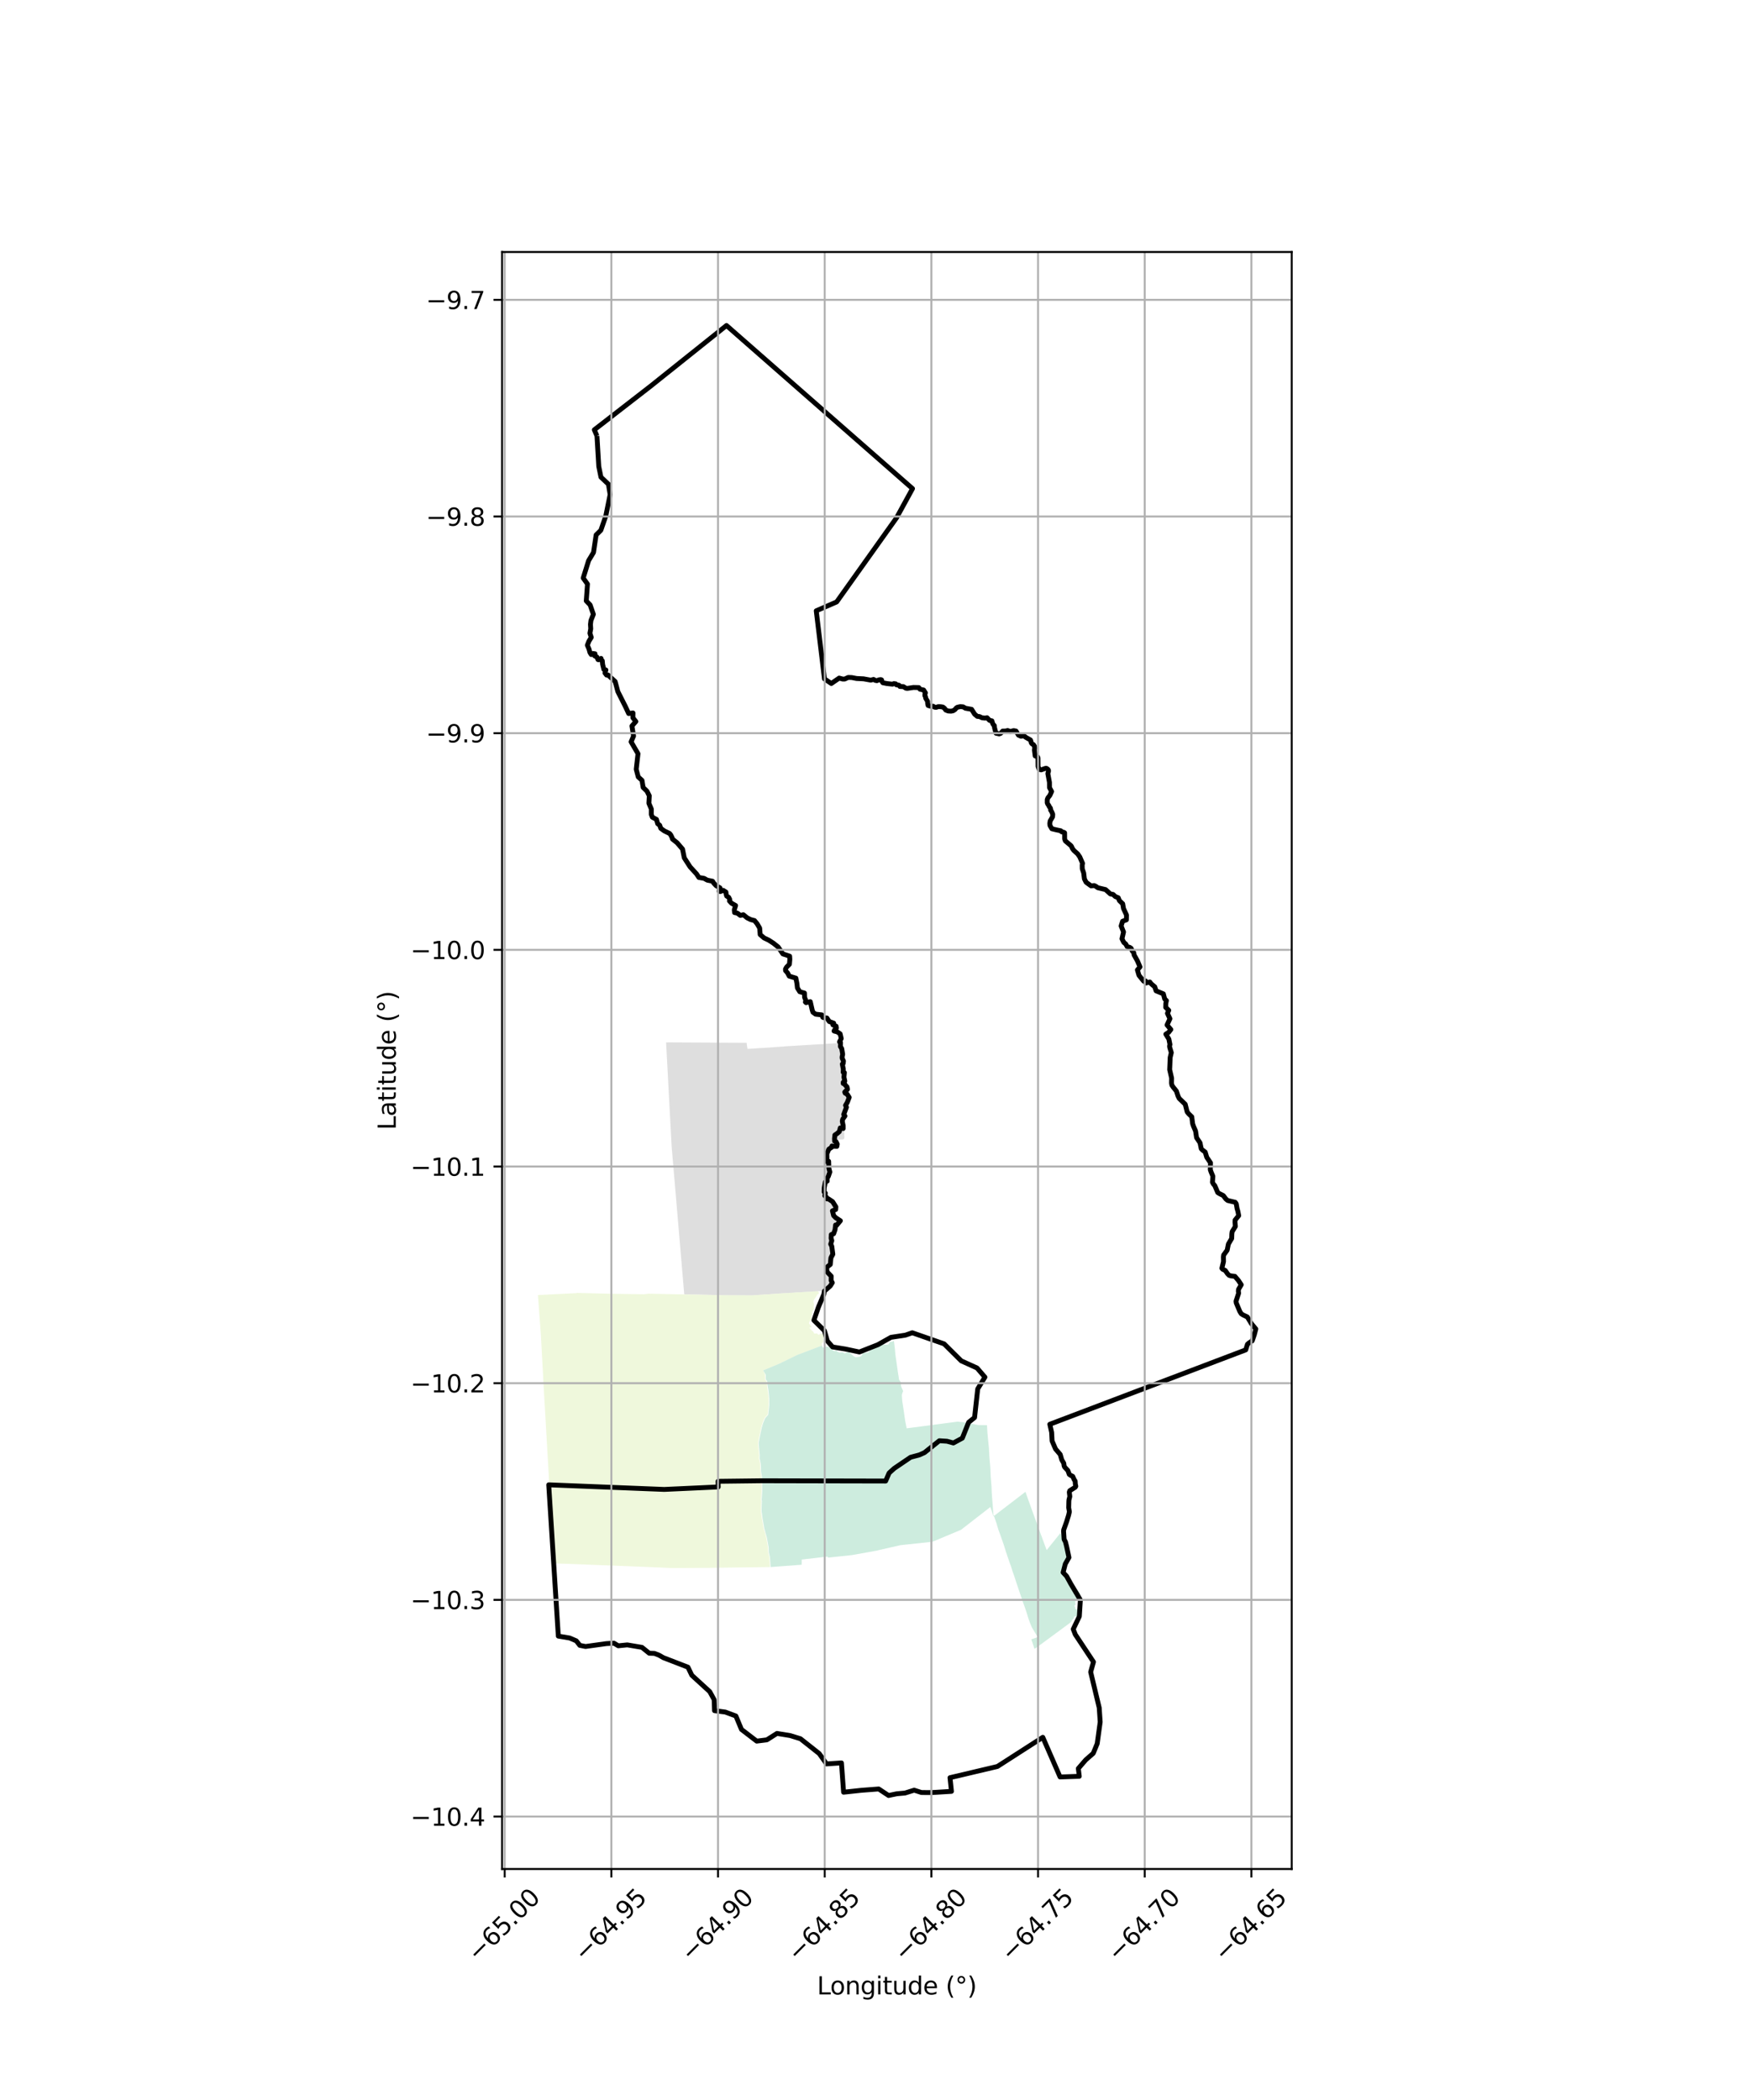 <?xml version="1.0" encoding="utf-8" standalone="no"?>
<!DOCTYPE svg PUBLIC "-//W3C//DTD SVG 1.1//EN"
  "http://www.w3.org/Graphics/SVG/1.1/DTD/svg11.dtd">
<svg xmlns:xlink="http://www.w3.org/1999/xlink" width="720pt" height="864pt" viewBox="0 0 720 864" xmlns="http://www.w3.org/2000/svg" version="1.1">
 <defs>
  <style type="text/css">*{stroke-linejoin: round; stroke-linecap: butt}</style>
 </defs>
 <g id="figure_1">
  <g id="patch_1">
   <path d="M 0 864 
L 720 864 
L 720 0 
L 0 0 
z
" style="fill: #ffffff"/>
  </g>
  <g id="axes_1">
   <g id="patch_2">
    <path d="M 206.551 768.96 
L 531.449 768.96 
L 531.449 103.68 
L 206.551 103.68 
z
" style="fill: #ffffff"/>
   </g>
   <g id="PatchCollection_1">
    <path d="M 307.163 429.034 
L 307.533 431.562 
L 322.586 430.56 
L 322.823 430.508 
L 345.634 429.127 
L 345.74 429.35 
L 345.964 429.759 
L 346.154 430.058 
L 346.455 430.35 
L 346.607 430.66 
L 346.661 430.771 
L 346.873 431.407 
L 346.857 431.714 
L 346.854 432.243 
L 346.868 432.753 
L 347.016 433.599 
L 347.24 433.919 
L 347.249 434.06 
L 347.143 434.705 
L 346.901 435.389 
L 347.097 436.026 
L 347.062 436.934 
L 347.059 437.502 
L 347.105 437.982 
L 347.278 438.926 
L 347.472 439.481 
L 347.327 439.91 
L 347.323 440.558 
L 347.195 441.247 
L 347.175 441.753 
L 347.258 442.13 
L 347.671 442.978 
L 347.738 443.183 
L 347.813 443.572 
L 347.878 443.806 
L 347.715 444.049 
L 347.667 444.693 
L 348.029 445 
L 348.17 445.156 
L 348.282 445.5 
L 348.557 446.078 
L 348.688 446.6 
L 348.96 446.912 
L 349.155 447.239 
L 349.278 447.561 
L 349.333 447.872 
L 349.36 448.313 
L 349.374 448.655 
L 349.387 449.138 
L 349.385 449.379 
L 349.266 449.526 
L 348.914 449.711 
L 348.913 449.876 
L 348.927 450.427 
L 349.052 450.929 
L 349.081 451.136 
L 349.158 451.722 
L 349.265 452.117 
L 349.315 452.482 
L 349.463 452.729 
L 349.794 453.305 
L 349.782 453.409 
L 349.51 453.623 
L 349.209 453.745 
L 348.789 453.863 
L 348.548 454.363 
L 348.513 454.777 
L 348.337 455.378 
L 348.32 455.662 
L 348.202 455.936 
L 347.917 456.393 
L 347.743 456.808 
L 347.669 457.133 
L 347.649 457.556 
L 347.717 458.001 
L 347.911 458.497 
L 347.816 458.779 
L 347.703 459.031 
L 347.455 459.386 
L 347.146 459.771 
L 346.912 460.058 
L 346.828 460.326 
L 346.775 460.724 
L 346.772 461.254 
L 347.045 461.813 
L 347.191 462.094 
L 347.427 462.462 
L 347.453 462.874 
L 347.545 463.305 
L 347.601 463.854 
L 347.568 464.286 
L 347.581 464.72 
L 347.58 465.032 
L 347.41 465.453 
L 347.222 465.847 
L 347.411 466.269 
L 347.35 466.866 
L 347.364 467.312 
L 347.437 467.686 
L 347.351 468.344 
L 347.212 468.586 
L 347.014 468.729 
L 346.614 468.807 
L 346.203 468.819 
L 345.528 468.8 
L 345.029 468.76 
L 344.624 469.029 
L 344.314 469.645 
L 344.208 470.078 
L 344.161 470.425 
L 344.07 470.665 
L 344.044 470.777 
L 343.826 470.89 
L 343.461 470.915 
L 343.033 470.913 
L 342.417 470.985 
L 341.985 471.436 
L 341.807 472.066 
L 341.582 472.333 
L 341.337 472.689 
L 341.116 473.02 
L 340.877 473.376 
L 340.695 473.899 
L 340.693 474.306 
L 340.542 474.942 
L 340.397 475.341 
L 340.207 476.367 
L 340.289 476.773 
L 340.317 477.401 
L 340.44 477.797 
L 340.661 478.232 
L 340.794 478.572 
L 340.791 479.117 
L 340.95 479.955 
L 341.039 480.322 
L 341.081 480.773 
L 341.137 481.767 
L 341.119 482.385 
L 340.958 483.275 
L 340.925 483.672 
L 340.849 484.154 
L 340.659 484.61 
L 340.612 484.912 
L 340.337 485.413 
L 340.194 485.854 
L 340.01 486.192 
L 339.743 486.519 
L 339.406 487.111 
L 339.196 487.737 
L 339.193 488.128 
L 339.206 488.453 
L 339.116 488.733 
L 339.031 489.437 
L 338.981 490.001 
L 338.882 490.668 
L 339.302 491.076 
L 339.426 491.234 
L 339.425 491.475 
L 339.403 491.919 
L 339.561 492.133 
L 339.925 492.47 
L 340.387 492.853 
L 340.578 493.259 
L 340.883 493.466 
L 341.474 493.736 
L 341.799 493.967 
L 342.096 494.254 
L 342.508 494.533 
L 342.904 494.998 
L 343.287 495.468 
L 343.535 495.805 
L 343.821 496.035 
L 343.958 496.267 
L 344.174 496.458 
L 344.248 496.665 
L 344.257 496.845 
L 344.196 496.958 
L 343.856 497.296 
L 343.716 497.636 
L 343.44 497.883 
L 343.111 498.194 
L 342.974 498.444 
L 342.96 498.593 
L 342.959 498.593 
L 342.919 499.013 
L 342.884 499.384 
L 342.935 499.856 
L 343.156 500.36 
L 343.413 500.81 
L 343.644 500.937 
L 343.824 501.12 
L 344.204 501.144 
L 344.419 501.145 
L 344.512 501.166 
L 344.515 501.184 
L 344.448 501.576 
L 344.568 502.048 
L 344.973 502.201 
L 345.453 502.43 
L 345.754 502.508 
L 345.778 502.522 
L 345.7 502.656 
L 345.333 502.867 
L 345.079 503.373 
L 344.872 503.499 
L 344.728 503.801 
L 344.51 503.873 
L 344.102 504.155 
L 343.828 504.428 
L 343.686 504.829 
L 343.667 505.266 
L 343.635 505.536 
L 343.55 506.08 
L 343.582 506.434 
L 343.596 506.93 
L 343.796 507.391 
L 343.872 507.611 
L 343.871 507.789 
L 343.818 507.883 
L 343.597 507.974 
L 343.49 507.94 
L 343.236 507.826 
L 342.657 507.668 
L 342.211 507.665 
L 341.945 508.089 
L 341.943 508.415 
L 341.943 508.463 
L 342.081 509.277 
L 342.122 509.812 
L 342.104 510.291 
L 342.102 510.73 
L 342.083 511.108 
L 342.145 511.633 
L 342.153 511.672 
L 342.245 511.988 
L 342.328 512.27 
L 342.326 512.477 
L 342.266 512.757 
L 342.192 513.206 
L 342.324 513.729 
L 342.527 513.998 
L 343.017 514.391 
L 343.16 514.727 
L 343.299 514.907 
L 343.297 515.106 
L 343.38 515.83 
L 343.669 516.272 
L 343.832 516.342 
L 343.812 516.527 
L 343.578 516.978 
L 343.449 517.247 
L 343.266 517.445 
L 343.107 517.729 
L 342.943 517.91 
L 342.841 518.312 
L 342.839 518.656 
L 342.838 518.899 
L 342.719 519.039 
L 342.53 519.278 
L 342.332 519.638 
L 342.128 519.99 
L 342.125 520.366 
L 342.062 520.736 
L 342.033 521.175 
L 342.002 521.209 
L 341.691 521.267 
L 341.115 521.745 
L 341.003 522.121 
L 341.019 522.558 
L 341.108 523.02 
L 341.454 523.531 
L 341.653 523.765 
L 341.88 524.125 
L 341.852 524.479 
L 341.85 524.891 
L 341.897 525.543 
L 342.077 525.941 
L 342.061 526.387 
L 342.043 526.769 
L 341.963 527.36 
L 341.91 527.846 
L 341.967 528.394 
L 341.896 528.653 
L 341.348 528.922 
L 340.76 529.241 
L 340.638 529.482 
L 340.416 529.804 
L 340.507 530.26 
L 340.506 530.505 
L 340.438 530.77 
L 340.358 530.949 
L 340.235 531.003 
L 321.291 532.149 
L 309.437 532.958 
L 297.964 532.899 
L 297.727 532.889 
L 286.359 532.605 
L 281.515 532.518 
L 279.527 509.179 
L 279.448 508.247 
L 278.416 496.13 
L 277.809 488.999 
L 276.978 479.244 
L 276.956 478.991 
L 276.95 478.91 
L 276.321 471.531 
L 276.177 468.822 
L 275.104 448.67 
L 274.987 446.471 
L 274.503 437.376 
L 274.05 428.865 
L 307.163 429.034 
" clip-path="url(#pf671a86212)" style="fill: #cccccc; fill-opacity: 0.65"/>
    <path d="M 336.252 532.647 
L 335.823 533.394 
L 335.691 533.61 
L 335.093 534.453 
L 334.748 535.071 
L 334.698 535.731 
L 334.812 536.184 
L 334.927 536.647 
L 334.756 537.698 
L 334.919 538.303 
L 334.9 538.69 
L 334.191 539.605 
L 334.106 540.994 
L 333.964 541.473 
L 333.897 542.552 
L 333.663 543.097 
L 333.22 543.46 
L 332.962 543.987 
L 332.859 544.473 
L 333.196 544.998 
L 333.634 545.434 
L 333.811 545.671 
L 333.736 546.178 
L 333.317 546.177 
L 333.069 546.173 
L 333.032 546.37 
L 333.303 546.617 
L 333.697 546.927 
L 333.901 547.413 
L 334.309 547.626 
L 334.677 548.037 
L 334.856 548.463 
L 335.146 548.682 
L 335.784 548.639 
L 336.128 548.542 
L 336.258 548.724 
L 336.734 549.169 
L 337.162 549.05 
L 337.448 548.748 
L 338.27 548.659 
L 338.931 548.996 
L 338.993 549.379 
L 339.438 550.135 
L 339.38 550.353 
L 339.041 550.368 
L 338.784 550.382 
L 338.711 550.816 
L 338.66 552.148 
L 338.299 552.525 
L 338.084 552.778 
L 338.239 553.579 
L 332.988 555.579 
L 327.737 557.578 
L 327.527 557.706 
L 320.509 561.106 
L 314.2 563.729 
L 313.991 563.857 
L 314.838 565.683 
L 314.805 567.504 
L 315.458 568.418 
L 315.636 570.595 
L 316.11 573.789 
L 316.257 575.877 
L 316.266 578.15 
L 316.075 579.962 
L 315.823 581.991 
L 314.55 583.434 
L 313.737 585.468 
L 313.136 587.463 
L 312.752 589.451 
L 312.261 591.664 
L 311.902 593.79 
L 312.052 595.765 
L 312.268 597.902 
L 312.364 598.918 
L 312.265 600.045 
L 312.732 602.063 
L 312.85 605.279 
L 313.216 607.279 
L 313.343 609.254 
L 313.334 611.204 
L 313.375 613.131 
L 313.265 615.088 
L 313.103 617.013 
L 313.223 617.618 
L 313.186 618.924 
L 313.097 620.841 
L 313.066 621.566 
L 313.192 622.856 
L 313.514 624.84 
L 313.862 626.817 
L 314.22 628.914 
L 314.755 630.69 
L 315.295 632.772 
L 315.634 634.62 
L 316.001 636.685 
L 316.058 638.643 
L 316.519 640.596 
L 316.655 642.547 
L 316.792 644.498 
L 316.822 644.739 
L 299.597 644.953 
L 291.546 645.058 
L 275.565 645.147 
L 275.321 645.081 
L 259.044 644.402 
L 242.732 643.777 
L 242.492 643.763 
L 227.642 643.202 
L 227.422 639.172 
L 227.193 635.198 
L 226.965 631.232 
L 226.853 629.209 
L 226.627 625.025 
L 226.528 622.962 
L 226.43 620.946 
L 226.332 618.867 
L 226.135 614.958 
L 226.05 612.918 
L 225.96 610.984 
L 225.772 607.002 
L 225.552 603.004 
L 225.31 598.925 
L 225.094 595.209 
L 224.888 591.565 
L 224.684 588.011 
L 224.491 584.544 
L 224.353 582.134 
L 224.231 580.055 
L 224.016 576.443 
L 223.803 572.743 
L 223.595 569.011 
L 223.393 565.037 
L 223.185 561.37 
L 222.974 557.38 
L 222.755 553.438 
L 222.562 549.512 
L 222.558 549.44 
L 222.55 549.348 
L 221.368 533.513 
L 221.319 532.825 
L 237.156 532.027 
L 237.391 531.948 
L 251.021 532.28 
L 265.067 532.494 
L 265.308 532.463 
L 266.709 532.254 
L 281.518 532.56 
L 297.964 532.899 
L 309.437 532.958 
L 321.053 532.188 
L 321.291 532.149 
L 336.426 531.233 
L 336.774 531.529 
L 336.932 531.996 
L 336.82 532.342 
L 336.506 532.461 
L 336.337 532.51 
L 336.252 532.647 
" clip-path="url(#pf671a86212)" style="fill: #e6f5c9; fill-opacity: 0.65"/>
    <path d="M 408.943 623.709 
L 411.049 622.095 
L 421.911 613.773 
L 422.454 615.327 
L 422.998 616.88 
L 423.794 619.107 
L 424.619 621.4 
L 425.988 625.124 
L 427.15 628.316 
L 427.89 630.335 
L 428.561 632.176 
L 429.204 633.926 
L 429.903 635.818 
L 430.633 637.753 
L 436.27 630.767 
L 436.372 631.007 
L 436.56 631.429 
L 436.837 631.894 
L 437.114 632.359 
L 437.655 633.282 
L 438.193 633.632 
L 438.185 633.97 
L 438.618 634.256 
L 438.68 634.52 
L 438.071 634.932 
L 438.446 635.425 
L 438.414 635.981 
L 438.14 636.329 
L 438.206 636.476 
L 438.336 636.763 
L 438.454 637.755 
L 438.157 638.066 
L 438.478 638.675 
L 438.581 638.872 
L 438.624 639.159 
L 438.666 639.445 
L 438.916 640.278 
L 438.982 640.692 
L 439.039 641.05 
L 438.643 641.634 
L 438.696 642.247 
L 438.323 642.943 
L 437.954 643.68 
L 437.585 644.417 
L 437.552 645.257 
L 437.145 645.726 
L 436.925 646.457 
L 436.677 646.667 
L 437.099 647.561 
L 437.53 648.019 
L 437.978 648.727 
L 438.243 649.147 
L 439.026 649.537 
L 438.867 650.652 
L 439.467 651.345 
L 439.955 652.039 
L 440.074 652.208 
L 440.699 652.549 
L 440.777 653.686 
L 441.679 654.243 
L 442.9 653.713 
L 443.374 654.16 
L 443.808 654.81 
L 444.309 655.418 
L 444.387 656.381 
L 444.409 656.643 
L 444.167 657.353 
L 442.938 658.016 
L 442.305 659.119 
L 442.509 660.006 
L 442.39 660.324 
L 442.023 660.641 
L 442.248 661.113 
L 442.328 661.279 
L 442.4 661.986 
L 443.086 662.067 
L 443.203 662.419 
L 443.875 662.632 
L 444.468 662.773 
L 444.478 663.264 
L 444.214 663.218 
L 443.895 663.572 
L 443.576 663.927 
L 443.218 664.779 
L 442.89 665.035 
L 441.911 665.113 
L 441.776 665.866 
L 441.17 666.393 
L 440.724 667.267 
L 439.997 667.867 
L 438.145 669.237 
L 436.292 670.606 
L 432.726 673.233 
L 429.157 675.863 
L 425.631 678.405 
L 425.165 677.005 
L 424.319 674.474 
L 426.944 673.551 
L 425.734 671.542 
L 424.523 669.533 
L 423.759 667.642 
L 423.069 665.761 
L 422.471 663.769 
L 421.839 661.84 
L 421.173 659.985 
L 420.507 658.131 
L 419.867 656.219 
L 419.229 654.314 
L 418.587 652.402 
L 417.952 650.512 
L 417.333 648.577 
L 416.629 646.62 
L 416.026 644.651 
L 415.389 642.893 
L 414.673 640.817 
L 413.97 638.739 
L 412.893 635.308 
L 412.201 633.336 
L 411.509 631.364 
L 410.704 629.174 
L 410.02 626.827 
L 409.481 625.268 
L 409.098 624.159 
L 408.943 623.709 
" clip-path="url(#pf671a86212)" style="fill: #b3e2cd; fill-opacity: 0.65"/>
    <path d="M 408.943 623.709 
L 408.76 623.866 
L 407.466 620.027 
L 405.088 621.874 
L 395.411 629.394 
L 383.871 634.23 
L 383.645 634.313 
L 372.241 635.542 
L 370.42 635.739 
L 361.141 637.858 
L 360.922 637.942 
L 350.462 639.813 
L 340.692 640.85 
L 340.462 640.421 
L 329.862 641.65 
L 329.825 643.776 
L 317.062 644.734 
L 317.055 644.481 
L 316.759 640.596 
L 316.298 638.639 
L 316.24 636.657 
L 315.527 632.727 
L 314.445 628.849 
L 313.751 624.803 
L 313.31 621.546 
L 313.455 617.631 
L 313.348 616.971 
L 313.48 615.346 
L 313.611 613.282 
L 313.565 611.27 
L 313.583 609.255 
L 313.443 607.24 
L 313.09 605.303 
L 313.064 603.406 
L 312.96 602.064 
L 312.511 599.991 
L 312.592 598.941 
L 312.289 595.754 
L 312.129 593.774 
L 312.497 591.678 
L 313.378 587.464 
L 313.955 585.542 
L 314.784 583.526 
L 316.047 582.088 
L 316.492 578.179 
L 316.508 575.856 
L 316.349 573.815 
L 316.129 571.941 
L 315.781 569.869 
L 315.693 568.328 
L 315.047 567.492 
L 315.068 565.636 
L 313.991 563.857 
L 314.2 563.729 
L 320.509 561.106 
L 327.527 557.706 
L 327.737 557.578 
L 332.988 555.579 
L 338.239 553.579 
L 338.242 553.799 
L 338.583 554.519 
L 339.344 554.219 
L 339.564 554.032 
L 340.506 554.063 
L 341.614 554.346 
L 342.306 555.065 
L 342.636 555.378 
L 343.185 555.897 
L 344.204 555.608 
L 344.614 556.177 
L 345.511 556.498 
L 346.712 556.283 
L 347.569 556.864 
L 348.062 556.486 
L 349.036 556.314 
L 349.464 556.354 
L 349.934 556.854 
L 350.625 557.431 
L 351.239 558.01 
L 351.588 558.191 
L 352.035 558.41 
L 353.165 558.262 
L 353.663 558.182 
L 354.201 558.008 
L 354.467 557.758 
L 354.784 557.268 
L 354.641 556.918 
L 354.964 556.793 
L 355.63 556.676 
L 356.342 556.552 
L 357.379 556.364 
L 357.785 555.759 
L 358.329 555.503 
L 359.208 555.082 
L 360.296 554.563 
L 361.045 554.159 
L 361.781 553.322 
L 362.783 553.149 
L 363.393 553.162 
L 364.718 553.268 
L 365.5 553.165 
L 366.144 552.083 
L 366.643 552.066 
L 367.613 551.806 
L 367.733 551.333 
L 368.169 554.843 
L 368.274 556.065 
L 368.378 557.287 
L 368.628 558.997 
L 368.877 560.707 
L 369.369 564.227 
L 369.702 566.306 
L 369.878 567.633 
L 370.538 568.534 
L 370.754 570.428 
L 371.579 572.34 
L 371.283 573.036 
L 371.041 573.929 
L 371.208 576.473 
L 371.842 580.534 
L 372.403 584.506 
L 372.866 586.862 
L 373.022 587.657 
L 373.191 587.636 
L 389.587 585.48 
L 393.969 584.906 
L 395.892 585.091 
L 402.547 586.298 
L 404.312 586.331 
L 406.078 586.364 
L 406.122 587.162 
L 406.166 587.961 
L 406.278 589.781 
L 406.629 593.375 
L 406.87 595.731 
L 406.978 597.743 
L 407.087 599.755 
L 407.444 603.702 
L 407.621 607.705 
L 407.949 611.748 
L 408.019 613.846 
L 408.155 615.788 
L 408.465 619.809 
L 408.699 623.064 
L 408.943 623.709 
" clip-path="url(#pf671a86212)" style="fill: #b3e2cd; fill-opacity: 0.65"/>
   </g>
   <g id="PatchCollection_2">
    <path d="M 245.608 179.357 
L 244.515 176.833 
L 267.639 158.908 
L 298.901 133.92 
L 375.437 201.03 
L 368.859 213.049 
L 344.225 247.656 
L 335.828 251.3 
L 339.207 279.316 
L 342.033 281.211 
L 345.255 278.99 
L 346.654 279.37 
L 347.554 279.375 
L 348.975 278.717 
L 350.432 278.766 
L 352.425 279.151 
L 355.285 279.29 
L 358.236 279.829 
L 359.412 279.538 
L 360.064 279.914 
L 360.782 280.047 
L 361.672 279.694 
L 362.395 279.606 
L 362.719 279.738 
L 362.815 280.281 
L 363.229 280.899 
L 364.89 281.23 
L 367.211 281.488 
L 367.765 281.253 
L 368.522 281.357 
L 368.784 281.744 
L 369.845 281.91 
L 370.244 282.434 
L 371.709 282.508 
L 372.712 283.154 
L 373.342 283.217 
L 375.807 282.839 
L 378.014 282.888 
L 378.536 283.584 
L 380.011 283.894 
L 380.747 285.071 
L 380.533 285.502 
L 380.526 286.216 
L 380.773 286.639 
L 380.883 287.325 
L 381.621 288.52 
L 381.673 289.462 
L 381.85 290.251 
L 382.877 290.57 
L 383.946 290.579 
L 384.49 290.949 
L 385.19 291.022 
L 386.007 290.746 
L 386.963 290.76 
L 387.962 290.919 
L 388.602 291.424 
L 389.124 292.138 
L 390.09 292.533 
L 391.315 292.6 
L 392.154 292.425 
L 392.94 291.903 
L 393.413 291.311 
L 393.87 290.998 
L 395.108 290.73 
L 396.29 290.832 
L 397.188 291.382 
L 399.733 291.834 
L 401.003 293.839 
L 402.087 294.735 
L 402.989 294.814 
L 404.004 295.3 
L 405.308 295.457 
L 406.098 295.286 
L 407.126 296.378 
L 408.106 296.584 
L 408.304 297.374 
L 408.638 298.108 
L 409.076 298.503 
L 409.183 299.451 
L 409.776 301.655 
L 411.09 301.941 
L 411.75 301.686 
L 412.515 300.806 
L 413.75 300.766 
L 414.562 300.561 
L 415.731 300.977 
L 417.03 300.592 
L 418.021 300.778 
L 419.017 302.454 
L 420.045 302.918 
L 421.301 302.759 
L 421.961 303.298 
L 423.95 304.446 
L 424.115 304.868 
L 424.288 305.642 
L 424.657 306.086 
L 425.201 306.379 
L 425.615 307.024 
L 425.691 307.881 
L 425.593 308.607 
L 425.893 311.012 
L 426.866 311.378 
L 427.058 311.803 
L 427.093 315.329 
L 427.504 316.522 
L 428.342 316.748 
L 430.219 316.093 
L 430.575 316.13 
L 431.121 316.494 
L 431.369 316.903 
L 431.386 317.304 
L 431.106 318.246 
L 431.78 321.877 
L 431.794 324.05 
L 432.66 325.647 
L 431.959 327.229 
L 431.134 328.267 
L 430.867 328.954 
L 430.86 330.323 
L 431.132 330.935 
L 431.501 331.352 
L 431.67 331.871 
L 432.069 332.321 
L 432.261 332.747 
L 432.259 333.301 
L 432.655 333.889 
L 433.13 335.021 
L 433.049 336.089 
L 432.067 337.776 
L 431.927 338.794 
L 431.993 339.648 
L 432.773 340.985 
L 434.655 341.438 
L 436.428 341.801 
L 436.765 342.216 
L 437.676 342.424 
L 438.007 342.636 
L 438.025 345.207 
L 438.317 345.976 
L 440.584 347.901 
L 440.859 348.266 
L 441.216 349.092 
L 441.798 349.896 
L 443.397 351.329 
L 444.266 352.592 
L 445.401 355.232 
L 445.249 355.801 
L 445.276 357.445 
L 445.866 359.191 
L 446.158 361.612 
L 446.853 362.991 
L 448.892 364.473 
L 450.185 364.343 
L 450.84 364.649 
L 451.666 365.243 
L 454.848 365.996 
L 456.84 367.79 
L 457.937 367.99 
L 458.887 368.877 
L 460.078 369.353 
L 460.524 370.51 
L 461.907 371.831 
L 462.238 373.796 
L 463.48 376.456 
L 463.44 378.452 
L 461.867 379.028 
L 461.265 380.971 
L 462.253 383.441 
L 461.612 386.23 
L 462.353 387.74 
L 463.168 388.398 
L 463.737 389.467 
L 464.769 389.76 
L 465.368 390.144 
L 465.806 391.203 
L 466.478 392.009 
L 466.602 392.886 
L 467.984 395.363 
L 469.031 397.832 
L 467.962 399.06 
L 468.612 401.29 
L 470.505 403.629 
L 471.314 403.572 
L 471.393 404.463 
L 473.066 404.018 
L 473.607 404.743 
L 475.113 406.016 
L 475.645 407.661 
L 478.644 408.9 
L 479.196 411.015 
L 479.896 411.669 
L 479.629 412.892 
L 479.593 414.451 
L 480.863 415.678 
L 480.324 416.927 
L 481.343 419.128 
L 480.16 421.71 
L 481.717 423.565 
L 480.798 424.762 
L 479.655 425.488 
L 480.897 427.481 
L 481.356 429.747 
L 481.234 430.114 
L 481.195 430.497 
L 481.279 431.027 
L 481.911 433.081 
L 481.437 435.097 
L 481.234 440.107 
L 482.035 443.569 
L 481.992 445.577 
L 482.147 446.469 
L 482.686 447.275 
L 484.006 448.911 
L 484.662 450.932 
L 485.149 451.919 
L 487.628 454.305 
L 488.434 457.474 
L 489.058 458.244 
L 490.323 459.478 
L 490.684 462.337 
L 491.042 463.383 
L 491.893 465.348 
L 492.304 468.079 
L 493.725 470.186 
L 494.221 472.622 
L 494.747 473.16 
L 495.857 474 
L 496.492 476.129 
L 498.033 478.401 
L 497.946 481.216 
L 498.27 482.173 
L 499.01 483.937 
L 498.834 486.41 
L 499.225 487.134 
L 499.801 487.801 
L 501.017 490.649 
L 501.704 491.09 
L 503.289 491.881 
L 504.37 493.309 
L 505.121 493.923 
L 508.202 494.649 
L 508.624 495.253 
L 508.97 497.248 
L 509.297 498.354 
L 509.638 500.143 
L 508.154 501.976 
L 508.109 502.832 
L 508.275 504.578 
L 506.934 506.743 
L 506.812 507.677 
L 506.752 509.551 
L 505.391 511.842 
L 504.893 514.357 
L 503.445 516.334 
L 503.342 517.162 
L 503.384 519.055 
L 502.72 521.793 
L 503.033 522.203 
L 504.116 522.723 
L 505.074 524.094 
L 505.687 524.707 
L 506.492 524.942 
L 508.053 525.115 
L 509.535 526.837 
L 510.677 528.583 
L 509.555 530.505 
L 509.504 531.287 
L 509.607 532.086 
L 508.534 535.337 
L 508.623 536.049 
L 510.125 539.628 
L 510.695 540.528 
L 511.512 541.05 
L 513.191 541.843 
L 514.814 544.531 
L 516.681 546.778 
L 516.061 549.142 
L 515.204 551.641 
L 513.843 552.544 
L 513.239 553.087 
L 512.524 555.383 
L 431.923 585.986 
L 432.678 589.355 
L 432.861 592.868 
L 434.293 596.175 
L 436.2 598.392 
L 436.838 600.6 
L 437.661 602.007 
L 437.799 603.03 
L 437.996 603.572 
L 439.358 605.02 
L 439.917 606.594 
L 440.39 606.934 
L 441.345 607.421 
L 441.951 608.777 
L 442.344 609.344 
L 442.427 610.601 
L 442.623 611.479 
L 442.401 611.878 
L 440.146 613.312 
L 439.936 613.897 
L 440.153 615.701 
L 439.804 617.059 
L 439.75 617.694 
L 439.686 620.32 
L 439.974 621.983 
L 439.638 623.442 
L 438.825 626.095 
L 437.652 629.368 
L 437.583 629.927 
L 437.806 633.331 
L 438.368 634.4 
L 438.831 636.256 
L 439.798 640.803 
L 438.29 643.46 
L 437.396 646.962 
L 438.83 648.494 
L 440.515 651.56 
L 444.498 658.26 
L 444.07 665.036 
L 441.555 670.287 
L 442.405 672.467 
L 449.888 683.759 
L 448.733 687.92 
L 452.256 702.641 
L 452.647 708.476 
L 451.427 717.374 
L 449.789 721.362 
L 446.714 724.057 
L 443.653 727.605 
L 444.044 730.819 
L 436.144 731.099 
L 429.035 714.778 
L 410.372 726.776 
L 390.864 731.388 
L 391.458 737.014 
L 383.245 737.522 
L 379.114 737.49 
L 376.111 736.532 
L 372.329 737.712 
L 368.957 738.006 
L 365.578 738.72 
L 361.528 736.034 
L 354.383 736.583 
L 347.08 737.367 
L 346.196 725.31 
L 339.989 725.723 
L 339.348 724.7 
L 337.05 721.475 
L 329.333 715.371 
L 325.107 714.068 
L 319.668 713.183 
L 315.504 715.824 
L 311.333 716.348 
L 305.067 711.549 
L 302.764 706.014 
L 298.387 704.381 
L 293.978 703.829 
L 293.822 699.299 
L 292.005 695.992 
L 284.626 689.241 
L 283.035 685.921 
L 272.917 682.013 
L 271.118 680.984 
L 269.256 680.256 
L 267.11 680.183 
L 264.124 677.776 
L 258.074 676.75 
L 254.374 677.129 
L 252.582 676.046 
L 249.442 676.232 
L 240.911 677.416 
L 238.546 676.945 
L 237.099 675.088 
L 234.372 673.927 
L 229.707 673.141 
L 225.759 610.9 
L 273.28 612.794 
L 295.49 611.768 
L 295.435 609.45 
L 313.486 609.233 
L 364.384 609.34 
L 365.791 606.048 
L 367.9 604.143 
L 374.637 599.568 
L 378.228 598.604 
L 380.353 597.653 
L 386.481 592.758 
L 389.633 592.966 
L 392.25 593.683 
L 395.926 591.688 
L 398.524 585.191 
L 400.968 583.209 
L 402.267 571.422 
L 405.225 566.601 
L 401.973 562.828 
L 395.486 559.899 
L 388.434 552.9 
L 375.329 548.339 
L 372.499 549.318 
L 366.538 550.225 
L 361.196 553.251 
L 353.569 556.251 
L 347.884 555.04 
L 342.556 554.181 
L 340.406 551.728 
L 339.177 547.455 
L 334.865 543.202 
L 336.706 537.838 
L 338.965 532.49 
L 339.167 531.209 
L 341.544 529.138 
L 342.439 527.748 
L 341.951 526.823 
L 341.978 525.058 
L 340.292 523.286 
L 340.112 521.903 
L 340.33 521.259 
L 341.599 520.236 
L 341.861 517.487 
L 342.648 515.976 
L 342.217 512.739 
L 341.774 511.873 
L 342.225 510.438 
L 341.939 509.455 
L 342.02 507.947 
L 342.979 507.582 
L 343.553 505.949 
L 343.778 503.993 
L 344.185 504.152 
L 345.757 502.254 
L 343.832 501.001 
L 342.975 500.122 
L 342.49 498.187 
L 343.822 497.627 
L 343.902 496.545 
L 342.561 494.401 
L 340.812 493.233 
L 340.211 493.262 
L 339.983 492.526 
L 339.343 491.945 
L 339.568 490.912 
L 339.065 490.402 
L 339.099 488.753 
L 339.56 486.288 
L 340.337 485.949 
L 340.318 484.742 
L 340.788 484.013 
L 341.417 482.198 
L 341.018 480.691 
L 340.93 477.793 
L 340.075 477.893 
L 340.229 476.635 
L 340.182 474.746 
L 341.008 472.799 
L 342.155 472.033 
L 342.313 471.466 
L 342.564 471.576 
L 344.299 471.649 
L 344.462 470.711 
L 343.993 469.744 
L 343.39 469.515 
L 343.332 468.512 
L 343.491 466.985 
L 344.27 466.471 
L 345.322 465.592 
L 345.71 464.065 
L 346.904 464.3 
L 346.9 463.116 
L 346.543 461.306 
L 346.705 460.492 
L 347.647 459.149 
L 347.133 458.545 
L 348.255 455.533 
L 347.869 454.772 
L 348.564 453.628 
L 349.389 451.499 
L 348.556 450.208 
L 347.733 449.764 
L 347.56 449.307 
L 348.689 448.146 
L 348.467 447.171 
L 347.764 446.436 
L 347.537 445.944 
L 346.923 445.791 
L 346.928 445.282 
L 347.578 444.784 
L 347.228 443.182 
L 347.408 441.279 
L 346.906 441.152 
L 346.966 439.87 
L 346.553 437.8 
L 346.908 437.54 
L 347.023 436.551 
L 346.475 435.347 
L 346.488 434.75 
L 346.701 433.748 
L 346.3 431.392 
L 345.78 430.59 
L 345.816 428.923 
L 345.399 428.658 
L 346.108 427.276 
L 345.657 425.35 
L 344.48 424.544 
L 343.161 424.191 
L 343.336 423.779 
L 344.132 422.93 
L 343.99 422.193 
L 342.68 421.653 
L 343.003 420.954 
L 341.186 420.291 
L 340.212 418.836 
L 338.892 418.703 
L 338.524 418.54 
L 338.122 417.557 
L 335.562 417.264 
L 334.459 416.451 
L 334.178 415.599 
L 333.377 412.112 
L 331.628 412.512 
L 331.356 412.263 
L 331.616 411.802 
L 331.023 410.323 
L 330.973 408.571 
L 329.06 408.038 
L 328.078 406.471 
L 327.881 404.632 
L 327.437 402.426 
L 324.708 401.609 
L 324.036 400.304 
L 323.204 399.347 
L 323.172 398.708 
L 323.605 397.927 
L 324.792 396.713 
L 324.966 394.665 
L 324.884 393.397 
L 322.103 392.471 
L 320.154 389.615 
L 318.225 388.074 
L 316.303 386.82 
L 314.355 385.894 
L 312.756 384.51 
L 312.554 381.859 
L 311.492 380.048 
L 310.42 378.749 
L 308.852 378.345 
L 307.4 377.626 
L 305.824 376.334 
L 304.618 376.637 
L 303.353 375.695 
L 302.226 375.466 
L 302.112 374.34 
L 302.648 372.559 
L 301.007 371.633 
L 300.11 370.675 
L 300.225 370.026 
L 299.794 369.173 
L 298.978 368.659 
L 298.784 368.009 
L 298.673 367.04 
L 297.538 366.308 
L 296.35 366.819 
L 295.854 366.627 
L 296.208 365.291 
L 294.615 364.364 
L 293.638 363.311 
L 293.168 362.558 
L 290.992 362.117 
L 289.672 361.385 
L 287.539 361.008 
L 286.615 359.601 
L 283.923 356.659 
L 281.532 352.944 
L 280.812 349.338 
L 278.59 346.755 
L 276.682 345.222 
L 276.517 344.628 
L 275.956 343.502 
L 275.48 342.91 
L 273.351 341.881 
L 271.88 340.828 
L 271.428 339.55 
L 270.59 338.909 
L 270.082 337.116 
L 268.396 336.223 
L 267.959 335.058 
L 267.982 332.865 
L 266.967 330.496 
L 267.131 327.393 
L 266.18 325.51 
L 264.612 323.982 
L 264.141 321.079 
L 262.59 319.648 
L 261.763 316.516 
L 262.492 310.094 
L 259.653 305.216 
L 260.663 302.826 
L 259.995 298.682 
L 261.608 296.852 
L 260.383 295.301 
L 260.424 293.331 
L 258.641 293.555 
L 257.37 290.808 
L 254.201 284.534 
L 253.088 280.398 
L 250.128 277.696 
L 249.559 277.739 
L 248.906 276.884 
L 249.285 275.643 
L 248.451 275.433 
L 247.938 273.388 
L 247.79 271.844 
L 247.368 271.607 
L 247.296 270.884 
L 246.23 271.436 
L 246.025 271.376 
L 245.578 270.298 
L 244.663 269.853 
L 244.804 268.971 
L 244.023 268.871 
L 243.26 269.299 
L 242.737 268.509 
L 242.323 267.011 
L 241.66 265.459 
L 242.307 263.793 
L 243.261 262.23 
L 242.71 260.54 
L 243.045 258.695 
L 242.934 256.875 
L 243.131 255.281 
L 244.125 252.74 
L 242.788 248.862 
L 241.207 247.239 
L 241.706 240.295 
L 239.946 237.811 
L 242.176 230.632 
L 244.184 227.305 
L 245.262 220.092 
L 247.206 218.173 
L 249.227 212.323 
L 251.027 203.472 
L 250.321 199.218 
L 247.249 196.306 
L 246.352 191.9 
L 245.608 179.357 
L 245.608 179.357 
" clip-path="url(#pf671a86212)" style="fill: none; stroke: #000000; stroke-width: 2"/>
   </g>
   <g id="matplotlib.axis_1">
    <g id="xtick_1">
     <g id="line2d_1">
      <path d="M 207.643 768.96 
L 207.643 103.68 
" clip-path="url(#pf671a86212)" style="fill: none; stroke: #b0b0b0; stroke-width: 0.8; stroke-linecap: square"/>
     </g>
     <g id="line2d_2">
      <defs>
       <path id="m009c981a3e" d="M 0 0 
L 0 3.5 
" style="stroke: #000000; stroke-width: 0.8"/>
      </defs>
      <g>
       <use xlink:href="#m009c981a3e" x="207.643" y="768.96" style="stroke: #000000; stroke-width: 0.8"/>
      </g>
     </g>
     <g id="text_1">
      <!-- −65.00 -->
      <g transform="translate(196.509 807.501) rotate(-45) scale(0.1 -0.1)">
       <defs>
        <path id="DejaVuSans-2212" d="M 678 2272 
L 4684 2272 
L 4684 1741 
L 678 1741 
L 678 2272 
z
" transform="scale(0.016)"/>
        <path id="DejaVuSans-36" d="M 2113 2584 
Q 1688 2584 1439 2293 
Q 1191 2003 1191 1497 
Q 1191 994 1439 701 
Q 1688 409 2113 409 
Q 2538 409 2786 701 
Q 3034 994 3034 1497 
Q 3034 2003 2786 2293 
Q 2538 2584 2113 2584 
z
M 3366 4563 
L 3366 3988 
Q 3128 4100 2886 4159 
Q 2644 4219 2406 4219 
Q 1781 4219 1451 3797 
Q 1122 3375 1075 2522 
Q 1259 2794 1537 2939 
Q 1816 3084 2150 3084 
Q 2853 3084 3261 2657 
Q 3669 2231 3669 1497 
Q 3669 778 3244 343 
Q 2819 -91 2113 -91 
Q 1303 -91 875 529 
Q 447 1150 447 2328 
Q 447 3434 972 4092 
Q 1497 4750 2381 4750 
Q 2619 4750 2861 4703 
Q 3103 4656 3366 4563 
z
" transform="scale(0.016)"/>
        <path id="DejaVuSans-35" d="M 691 4666 
L 3169 4666 
L 3169 4134 
L 1269 4134 
L 1269 2991 
Q 1406 3038 1543 3061 
Q 1681 3084 1819 3084 
Q 2600 3084 3056 2656 
Q 3513 2228 3513 1497 
Q 3513 744 3044 326 
Q 2575 -91 1722 -91 
Q 1428 -91 1123 -41 
Q 819 9 494 109 
L 494 744 
Q 775 591 1075 516 
Q 1375 441 1709 441 
Q 2250 441 2565 725 
Q 2881 1009 2881 1497 
Q 2881 1984 2565 2268 
Q 2250 2553 1709 2553 
Q 1456 2553 1204 2497 
Q 953 2441 691 2322 
L 691 4666 
z
" transform="scale(0.016)"/>
        <path id="DejaVuSans-2e" d="M 684 794 
L 1344 794 
L 1344 0 
L 684 0 
L 684 794 
z
" transform="scale(0.016)"/>
        <path id="DejaVuSans-30" d="M 2034 4250 
Q 1547 4250 1301 3770 
Q 1056 3291 1056 2328 
Q 1056 1369 1301 889 
Q 1547 409 2034 409 
Q 2525 409 2770 889 
Q 3016 1369 3016 2328 
Q 3016 3291 2770 3770 
Q 2525 4250 2034 4250 
z
M 2034 4750 
Q 2819 4750 3233 4129 
Q 3647 3509 3647 2328 
Q 3647 1150 3233 529 
Q 2819 -91 2034 -91 
Q 1250 -91 836 529 
Q 422 1150 422 2328 
Q 422 3509 836 4129 
Q 1250 4750 2034 4750 
z
" transform="scale(0.016)"/>
       </defs>
       <use xlink:href="#DejaVuSans-2212"/>
       <use xlink:href="#DejaVuSans-36" transform="translate(83.789 0)"/>
       <use xlink:href="#DejaVuSans-35" transform="translate(147.412 0)"/>
       <use xlink:href="#DejaVuSans-2e" transform="translate(211.035 0)"/>
       <use xlink:href="#DejaVuSans-30" transform="translate(242.822 0)"/>
       <use xlink:href="#DejaVuSans-30" transform="translate(306.445 0)"/>
      </g>
     </g>
    </g>
    <g id="xtick_2">
     <g id="line2d_3">
      <path d="M 251.531 768.96 
L 251.531 103.68 
" clip-path="url(#pf671a86212)" style="fill: none; stroke: #b0b0b0; stroke-width: 0.8; stroke-linecap: square"/>
     </g>
     <g id="line2d_4">
      <g>
       <use xlink:href="#m009c981a3e" x="251.531" y="768.96" style="stroke: #000000; stroke-width: 0.8"/>
      </g>
     </g>
     <g id="text_2">
      <!-- −64.95 -->
      <g transform="translate(240.398 807.501) rotate(-45) scale(0.1 -0.1)">
       <defs>
        <path id="DejaVuSans-34" d="M 2419 4116 
L 825 1625 
L 2419 1625 
L 2419 4116 
z
M 2253 4666 
L 3047 4666 
L 3047 1625 
L 3713 1625 
L 3713 1100 
L 3047 1100 
L 3047 0 
L 2419 0 
L 2419 1100 
L 313 1100 
L 313 1709 
L 2253 4666 
z
" transform="scale(0.016)"/>
        <path id="DejaVuSans-39" d="M 703 97 
L 703 672 
Q 941 559 1184 500 
Q 1428 441 1663 441 
Q 2288 441 2617 861 
Q 2947 1281 2994 2138 
Q 2813 1869 2534 1725 
Q 2256 1581 1919 1581 
Q 1219 1581 811 2004 
Q 403 2428 403 3163 
Q 403 3881 828 4315 
Q 1253 4750 1959 4750 
Q 2769 4750 3195 4129 
Q 3622 3509 3622 2328 
Q 3622 1225 3098 567 
Q 2575 -91 1691 -91 
Q 1453 -91 1209 -44 
Q 966 3 703 97 
z
M 1959 2075 
Q 2384 2075 2632 2365 
Q 2881 2656 2881 3163 
Q 2881 3666 2632 3958 
Q 2384 4250 1959 4250 
Q 1534 4250 1286 3958 
Q 1038 3666 1038 3163 
Q 1038 2656 1286 2365 
Q 1534 2075 1959 2075 
z
" transform="scale(0.016)"/>
       </defs>
       <use xlink:href="#DejaVuSans-2212"/>
       <use xlink:href="#DejaVuSans-36" transform="translate(83.789 0)"/>
       <use xlink:href="#DejaVuSans-34" transform="translate(147.412 0)"/>
       <use xlink:href="#DejaVuSans-2e" transform="translate(211.035 0)"/>
       <use xlink:href="#DejaVuSans-39" transform="translate(242.822 0)"/>
       <use xlink:href="#DejaVuSans-35" transform="translate(306.445 0)"/>
      </g>
     </g>
    </g>
    <g id="xtick_3">
     <g id="line2d_5">
      <path d="M 295.419 768.96 
L 295.419 103.68 
" clip-path="url(#pf671a86212)" style="fill: none; stroke: #b0b0b0; stroke-width: 0.8; stroke-linecap: square"/>
     </g>
     <g id="line2d_6">
      <g>
       <use xlink:href="#m009c981a3e" x="295.419" y="768.96" style="stroke: #000000; stroke-width: 0.8"/>
      </g>
     </g>
     <g id="text_3">
      <!-- −64.90 -->
      <g transform="translate(284.286 807.501) rotate(-45) scale(0.1 -0.1)">
       <use xlink:href="#DejaVuSans-2212"/>
       <use xlink:href="#DejaVuSans-36" transform="translate(83.789 0)"/>
       <use xlink:href="#DejaVuSans-34" transform="translate(147.412 0)"/>
       <use xlink:href="#DejaVuSans-2e" transform="translate(211.035 0)"/>
       <use xlink:href="#DejaVuSans-39" transform="translate(242.822 0)"/>
       <use xlink:href="#DejaVuSans-30" transform="translate(306.445 0)"/>
      </g>
     </g>
    </g>
    <g id="xtick_4">
     <g id="line2d_7">
      <path d="M 339.307 768.96 
L 339.307 103.68 
" clip-path="url(#pf671a86212)" style="fill: none; stroke: #b0b0b0; stroke-width: 0.8; stroke-linecap: square"/>
     </g>
     <g id="line2d_8">
      <g>
       <use xlink:href="#m009c981a3e" x="339.307" y="768.96" style="stroke: #000000; stroke-width: 0.8"/>
      </g>
     </g>
     <g id="text_4">
      <!-- −64.85 -->
      <g transform="translate(328.174 807.501) rotate(-45) scale(0.1 -0.1)">
       <defs>
        <path id="DejaVuSans-38" d="M 2034 2216 
Q 1584 2216 1326 1975 
Q 1069 1734 1069 1313 
Q 1069 891 1326 650 
Q 1584 409 2034 409 
Q 2484 409 2743 651 
Q 3003 894 3003 1313 
Q 3003 1734 2745 1975 
Q 2488 2216 2034 2216 
z
M 1403 2484 
Q 997 2584 770 2862 
Q 544 3141 544 3541 
Q 544 4100 942 4425 
Q 1341 4750 2034 4750 
Q 2731 4750 3128 4425 
Q 3525 4100 3525 3541 
Q 3525 3141 3298 2862 
Q 3072 2584 2669 2484 
Q 3125 2378 3379 2068 
Q 3634 1759 3634 1313 
Q 3634 634 3220 271 
Q 2806 -91 2034 -91 
Q 1263 -91 848 271 
Q 434 634 434 1313 
Q 434 1759 690 2068 
Q 947 2378 1403 2484 
z
M 1172 3481 
Q 1172 3119 1398 2916 
Q 1625 2713 2034 2713 
Q 2441 2713 2670 2916 
Q 2900 3119 2900 3481 
Q 2900 3844 2670 4047 
Q 2441 4250 2034 4250 
Q 1625 4250 1398 4047 
Q 1172 3844 1172 3481 
z
" transform="scale(0.016)"/>
       </defs>
       <use xlink:href="#DejaVuSans-2212"/>
       <use xlink:href="#DejaVuSans-36" transform="translate(83.789 0)"/>
       <use xlink:href="#DejaVuSans-34" transform="translate(147.412 0)"/>
       <use xlink:href="#DejaVuSans-2e" transform="translate(211.035 0)"/>
       <use xlink:href="#DejaVuSans-38" transform="translate(242.822 0)"/>
       <use xlink:href="#DejaVuSans-35" transform="translate(306.445 0)"/>
      </g>
     </g>
    </g>
    <g id="xtick_5">
     <g id="line2d_9">
      <path d="M 383.195 768.96 
L 383.195 103.68 
" clip-path="url(#pf671a86212)" style="fill: none; stroke: #b0b0b0; stroke-width: 0.8; stroke-linecap: square"/>
     </g>
     <g id="line2d_10">
      <g>
       <use xlink:href="#m009c981a3e" x="383.195" y="768.96" style="stroke: #000000; stroke-width: 0.8"/>
      </g>
     </g>
     <g id="text_5">
      <!-- −64.80 -->
      <g transform="translate(372.062 807.501) rotate(-45) scale(0.1 -0.1)">
       <use xlink:href="#DejaVuSans-2212"/>
       <use xlink:href="#DejaVuSans-36" transform="translate(83.789 0)"/>
       <use xlink:href="#DejaVuSans-34" transform="translate(147.412 0)"/>
       <use xlink:href="#DejaVuSans-2e" transform="translate(211.035 0)"/>
       <use xlink:href="#DejaVuSans-38" transform="translate(242.822 0)"/>
       <use xlink:href="#DejaVuSans-30" transform="translate(306.445 0)"/>
      </g>
     </g>
    </g>
    <g id="xtick_6">
     <g id="line2d_11">
      <path d="M 427.084 768.96 
L 427.084 103.68 
" clip-path="url(#pf671a86212)" style="fill: none; stroke: #b0b0b0; stroke-width: 0.8; stroke-linecap: square"/>
     </g>
     <g id="line2d_12">
      <g>
       <use xlink:href="#m009c981a3e" x="427.084" y="768.96" style="stroke: #000000; stroke-width: 0.8"/>
      </g>
     </g>
     <g id="text_6">
      <!-- −64.75 -->
      <g transform="translate(415.951 807.501) rotate(-45) scale(0.1 -0.1)">
       <defs>
        <path id="DejaVuSans-37" d="M 525 4666 
L 3525 4666 
L 3525 4397 
L 1831 0 
L 1172 0 
L 2766 4134 
L 525 4134 
L 525 4666 
z
" transform="scale(0.016)"/>
       </defs>
       <use xlink:href="#DejaVuSans-2212"/>
       <use xlink:href="#DejaVuSans-36" transform="translate(83.789 0)"/>
       <use xlink:href="#DejaVuSans-34" transform="translate(147.412 0)"/>
       <use xlink:href="#DejaVuSans-2e" transform="translate(211.035 0)"/>
       <use xlink:href="#DejaVuSans-37" transform="translate(242.822 0)"/>
       <use xlink:href="#DejaVuSans-35" transform="translate(306.445 0)"/>
      </g>
     </g>
    </g>
    <g id="xtick_7">
     <g id="line2d_13">
      <path d="M 470.972 768.96 
L 470.972 103.68 
" clip-path="url(#pf671a86212)" style="fill: none; stroke: #b0b0b0; stroke-width: 0.8; stroke-linecap: square"/>
     </g>
     <g id="line2d_14">
      <g>
       <use xlink:href="#m009c981a3e" x="470.972" y="768.96" style="stroke: #000000; stroke-width: 0.8"/>
      </g>
     </g>
     <g id="text_7">
      <!-- −64.70 -->
      <g transform="translate(459.839 807.501) rotate(-45) scale(0.1 -0.1)">
       <use xlink:href="#DejaVuSans-2212"/>
       <use xlink:href="#DejaVuSans-36" transform="translate(83.789 0)"/>
       <use xlink:href="#DejaVuSans-34" transform="translate(147.412 0)"/>
       <use xlink:href="#DejaVuSans-2e" transform="translate(211.035 0)"/>
       <use xlink:href="#DejaVuSans-37" transform="translate(242.822 0)"/>
       <use xlink:href="#DejaVuSans-30" transform="translate(306.445 0)"/>
      </g>
     </g>
    </g>
    <g id="xtick_8">
     <g id="line2d_15">
      <path d="M 514.86 768.96 
L 514.86 103.68 
" clip-path="url(#pf671a86212)" style="fill: none; stroke: #b0b0b0; stroke-width: 0.8; stroke-linecap: square"/>
     </g>
     <g id="line2d_16">
      <g>
       <use xlink:href="#m009c981a3e" x="514.86" y="768.96" style="stroke: #000000; stroke-width: 0.8"/>
      </g>
     </g>
     <g id="text_8">
      <!-- −64.65 -->
      <g transform="translate(503.727 807.501) rotate(-45) scale(0.1 -0.1)">
       <use xlink:href="#DejaVuSans-2212"/>
       <use xlink:href="#DejaVuSans-36" transform="translate(83.789 0)"/>
       <use xlink:href="#DejaVuSans-34" transform="translate(147.412 0)"/>
       <use xlink:href="#DejaVuSans-2e" transform="translate(211.035 0)"/>
       <use xlink:href="#DejaVuSans-36" transform="translate(242.822 0)"/>
       <use xlink:href="#DejaVuSans-35" transform="translate(306.445 0)"/>
      </g>
     </g>
    </g>
    <g id="text_9">
     <!-- Longitude (°) -->
     <g transform="translate(336.14 820.57) scale(0.1 -0.1)">
      <defs>
       <path id="DejaVuSans-4c" d="M 628 4666 
L 1259 4666 
L 1259 531 
L 3531 531 
L 3531 0 
L 628 0 
L 628 4666 
z
" transform="scale(0.016)"/>
       <path id="DejaVuSans-6f" d="M 1959 3097 
Q 1497 3097 1228 2736 
Q 959 2375 959 1747 
Q 959 1119 1226 758 
Q 1494 397 1959 397 
Q 2419 397 2687 759 
Q 2956 1122 2956 1747 
Q 2956 2369 2687 2733 
Q 2419 3097 1959 3097 
z
M 1959 3584 
Q 2709 3584 3137 3096 
Q 3566 2609 3566 1747 
Q 3566 888 3137 398 
Q 2709 -91 1959 -91 
Q 1206 -91 779 398 
Q 353 888 353 1747 
Q 353 2609 779 3096 
Q 1206 3584 1959 3584 
z
" transform="scale(0.016)"/>
       <path id="DejaVuSans-6e" d="M 3513 2113 
L 3513 0 
L 2938 0 
L 2938 2094 
Q 2938 2591 2744 2837 
Q 2550 3084 2163 3084 
Q 1697 3084 1428 2787 
Q 1159 2491 1159 1978 
L 1159 0 
L 581 0 
L 581 3500 
L 1159 3500 
L 1159 2956 
Q 1366 3272 1645 3428 
Q 1925 3584 2291 3584 
Q 2894 3584 3203 3211 
Q 3513 2838 3513 2113 
z
" transform="scale(0.016)"/>
       <path id="DejaVuSans-67" d="M 2906 1791 
Q 2906 2416 2648 2759 
Q 2391 3103 1925 3103 
Q 1463 3103 1205 2759 
Q 947 2416 947 1791 
Q 947 1169 1205 825 
Q 1463 481 1925 481 
Q 2391 481 2648 825 
Q 2906 1169 2906 1791 
z
M 3481 434 
Q 3481 -459 3084 -895 
Q 2688 -1331 1869 -1331 
Q 1566 -1331 1297 -1286 
Q 1028 -1241 775 -1147 
L 775 -588 
Q 1028 -725 1275 -790 
Q 1522 -856 1778 -856 
Q 2344 -856 2625 -561 
Q 2906 -266 2906 331 
L 2906 616 
Q 2728 306 2450 153 
Q 2172 0 1784 0 
Q 1141 0 747 490 
Q 353 981 353 1791 
Q 353 2603 747 3093 
Q 1141 3584 1784 3584 
Q 2172 3584 2450 3431 
Q 2728 3278 2906 2969 
L 2906 3500 
L 3481 3500 
L 3481 434 
z
" transform="scale(0.016)"/>
       <path id="DejaVuSans-69" d="M 603 3500 
L 1178 3500 
L 1178 0 
L 603 0 
L 603 3500 
z
M 603 4863 
L 1178 4863 
L 1178 4134 
L 603 4134 
L 603 4863 
z
" transform="scale(0.016)"/>
       <path id="DejaVuSans-74" d="M 1172 4494 
L 1172 3500 
L 2356 3500 
L 2356 3053 
L 1172 3053 
L 1172 1153 
Q 1172 725 1289 603 
Q 1406 481 1766 481 
L 2356 481 
L 2356 0 
L 1766 0 
Q 1100 0 847 248 
Q 594 497 594 1153 
L 594 3053 
L 172 3053 
L 172 3500 
L 594 3500 
L 594 4494 
L 1172 4494 
z
" transform="scale(0.016)"/>
       <path id="DejaVuSans-75" d="M 544 1381 
L 544 3500 
L 1119 3500 
L 1119 1403 
Q 1119 906 1312 657 
Q 1506 409 1894 409 
Q 2359 409 2629 706 
Q 2900 1003 2900 1516 
L 2900 3500 
L 3475 3500 
L 3475 0 
L 2900 0 
L 2900 538 
Q 2691 219 2414 64 
Q 2138 -91 1772 -91 
Q 1169 -91 856 284 
Q 544 659 544 1381 
z
M 1991 3584 
L 1991 3584 
z
" transform="scale(0.016)"/>
       <path id="DejaVuSans-64" d="M 2906 2969 
L 2906 4863 
L 3481 4863 
L 3481 0 
L 2906 0 
L 2906 525 
Q 2725 213 2448 61 
Q 2172 -91 1784 -91 
Q 1150 -91 751 415 
Q 353 922 353 1747 
Q 353 2572 751 3078 
Q 1150 3584 1784 3584 
Q 2172 3584 2448 3432 
Q 2725 3281 2906 2969 
z
M 947 1747 
Q 947 1113 1208 752 
Q 1469 391 1925 391 
Q 2381 391 2643 752 
Q 2906 1113 2906 1747 
Q 2906 2381 2643 2742 
Q 2381 3103 1925 3103 
Q 1469 3103 1208 2742 
Q 947 2381 947 1747 
z
" transform="scale(0.016)"/>
       <path id="DejaVuSans-65" d="M 3597 1894 
L 3597 1613 
L 953 1613 
Q 991 1019 1311 708 
Q 1631 397 2203 397 
Q 2534 397 2845 478 
Q 3156 559 3463 722 
L 3463 178 
Q 3153 47 2828 -22 
Q 2503 -91 2169 -91 
Q 1331 -91 842 396 
Q 353 884 353 1716 
Q 353 2575 817 3079 
Q 1281 3584 2069 3584 
Q 2775 3584 3186 3129 
Q 3597 2675 3597 1894 
z
M 3022 2063 
Q 3016 2534 2758 2815 
Q 2500 3097 2075 3097 
Q 1594 3097 1305 2825 
Q 1016 2553 972 2059 
L 3022 2063 
z
" transform="scale(0.016)"/>
       <path id="DejaVuSans-20" transform="scale(0.016)"/>
       <path id="DejaVuSans-28" d="M 1984 4856 
Q 1566 4138 1362 3434 
Q 1159 2731 1159 2009 
Q 1159 1288 1364 580 
Q 1569 -128 1984 -844 
L 1484 -844 
Q 1016 -109 783 600 
Q 550 1309 550 2009 
Q 550 2706 781 3412 
Q 1013 4119 1484 4856 
L 1984 4856 
z
" transform="scale(0.016)"/>
       <path id="DejaVuSans-b0" d="M 1600 4347 
Q 1350 4347 1178 4173 
Q 1006 4000 1006 3750 
Q 1006 3503 1178 3333 
Q 1350 3163 1600 3163 
Q 1850 3163 2022 3333 
Q 2194 3503 2194 3750 
Q 2194 3997 2020 4172 
Q 1847 4347 1600 4347 
z
M 1600 4750 
Q 1800 4750 1984 4673 
Q 2169 4597 2303 4453 
Q 2447 4313 2519 4134 
Q 2591 3956 2591 3750 
Q 2591 3338 2302 3052 
Q 2013 2766 1594 2766 
Q 1172 2766 890 3047 
Q 609 3328 609 3750 
Q 609 4169 896 4459 
Q 1184 4750 1600 4750 
z
" transform="scale(0.016)"/>
       <path id="DejaVuSans-29" d="M 513 4856 
L 1013 4856 
Q 1481 4119 1714 3412 
Q 1947 2706 1947 2009 
Q 1947 1309 1714 600 
Q 1481 -109 1013 -844 
L 513 -844 
Q 928 -128 1133 580 
Q 1338 1288 1338 2009 
Q 1338 2731 1133 3434 
Q 928 4138 513 4856 
z
" transform="scale(0.016)"/>
      </defs>
      <use xlink:href="#DejaVuSans-4c"/>
      <use xlink:href="#DejaVuSans-6f" transform="translate(53.963 0)"/>
      <use xlink:href="#DejaVuSans-6e" transform="translate(115.145 0)"/>
      <use xlink:href="#DejaVuSans-67" transform="translate(178.523 0)"/>
      <use xlink:href="#DejaVuSans-69" transform="translate(242 0)"/>
      <use xlink:href="#DejaVuSans-74" transform="translate(269.783 0)"/>
      <use xlink:href="#DejaVuSans-75" transform="translate(308.992 0)"/>
      <use xlink:href="#DejaVuSans-64" transform="translate(372.371 0)"/>
      <use xlink:href="#DejaVuSans-65" transform="translate(435.848 0)"/>
      <use xlink:href="#DejaVuSans-20" transform="translate(497.371 0)"/>
      <use xlink:href="#DejaVuSans-28" transform="translate(529.158 0)"/>
      <use xlink:href="#DejaVuSans-b0" transform="translate(568.172 0)"/>
      <use xlink:href="#DejaVuSans-29" transform="translate(618.172 0)"/>
     </g>
    </g>
   </g>
   <g id="matplotlib.axis_2">
    <g id="ytick_1">
     <g id="line2d_17">
      <path d="M 206.551 747.375 
L 531.449 747.375 
" clip-path="url(#pf671a86212)" style="fill: none; stroke: #b0b0b0; stroke-width: 0.8; stroke-linecap: square"/>
     </g>
     <g id="line2d_18">
      <defs>
       <path id="m01234ae10a" d="M 0 0 
L -3.5 0 
" style="stroke: #000000; stroke-width: 0.8"/>
      </defs>
      <g>
       <use xlink:href="#m01234ae10a" x="206.551" y="747.375" style="stroke: #000000; stroke-width: 0.8"/>
      </g>
     </g>
     <g id="text_10">
      <!-- −10.4 -->
      <g transform="translate(168.906 751.174) scale(0.1 -0.1)">
       <defs>
        <path id="DejaVuSans-31" d="M 794 531 
L 1825 531 
L 1825 4091 
L 703 3866 
L 703 4441 
L 1819 4666 
L 2450 4666 
L 2450 531 
L 3481 531 
L 3481 0 
L 794 0 
L 794 531 
z
" transform="scale(0.016)"/>
       </defs>
       <use xlink:href="#DejaVuSans-2212"/>
       <use xlink:href="#DejaVuSans-31" transform="translate(83.789 0)"/>
       <use xlink:href="#DejaVuSans-30" transform="translate(147.412 0)"/>
       <use xlink:href="#DejaVuSans-2e" transform="translate(211.035 0)"/>
       <use xlink:href="#DejaVuSans-34" transform="translate(242.822 0)"/>
      </g>
     </g>
    </g>
    <g id="ytick_2">
     <g id="line2d_19">
      <path d="M 206.551 658.231 
L 531.449 658.231 
" clip-path="url(#pf671a86212)" style="fill: none; stroke: #b0b0b0; stroke-width: 0.8; stroke-linecap: square"/>
     </g>
     <g id="line2d_20">
      <g>
       <use xlink:href="#m01234ae10a" x="206.551" y="658.231" style="stroke: #000000; stroke-width: 0.8"/>
      </g>
     </g>
     <g id="text_11">
      <!-- −10.3 -->
      <g transform="translate(168.906 662.03) scale(0.1 -0.1)">
       <defs>
        <path id="DejaVuSans-33" d="M 2597 2516 
Q 3050 2419 3304 2112 
Q 3559 1806 3559 1356 
Q 3559 666 3084 287 
Q 2609 -91 1734 -91 
Q 1441 -91 1130 -33 
Q 819 25 488 141 
L 488 750 
Q 750 597 1062 519 
Q 1375 441 1716 441 
Q 2309 441 2620 675 
Q 2931 909 2931 1356 
Q 2931 1769 2642 2001 
Q 2353 2234 1838 2234 
L 1294 2234 
L 1294 2753 
L 1863 2753 
Q 2328 2753 2575 2939 
Q 2822 3125 2822 3475 
Q 2822 3834 2567 4026 
Q 2313 4219 1838 4219 
Q 1578 4219 1281 4162 
Q 984 4106 628 3988 
L 628 4550 
Q 988 4650 1302 4700 
Q 1616 4750 1894 4750 
Q 2613 4750 3031 4423 
Q 3450 4097 3450 3541 
Q 3450 3153 3228 2886 
Q 3006 2619 2597 2516 
z
" transform="scale(0.016)"/>
       </defs>
       <use xlink:href="#DejaVuSans-2212"/>
       <use xlink:href="#DejaVuSans-31" transform="translate(83.789 0)"/>
       <use xlink:href="#DejaVuSans-30" transform="translate(147.412 0)"/>
       <use xlink:href="#DejaVuSans-2e" transform="translate(211.035 0)"/>
       <use xlink:href="#DejaVuSans-33" transform="translate(242.822 0)"/>
      </g>
     </g>
    </g>
    <g id="ytick_3">
     <g id="line2d_21">
      <path d="M 206.551 569.086 
L 531.449 569.086 
" clip-path="url(#pf671a86212)" style="fill: none; stroke: #b0b0b0; stroke-width: 0.8; stroke-linecap: square"/>
     </g>
     <g id="line2d_22">
      <g>
       <use xlink:href="#m01234ae10a" x="206.551" y="569.086" style="stroke: #000000; stroke-width: 0.8"/>
      </g>
     </g>
     <g id="text_12">
      <!-- −10.2 -->
      <g transform="translate(168.906 572.885) scale(0.1 -0.1)">
       <defs>
        <path id="DejaVuSans-32" d="M 1228 531 
L 3431 531 
L 3431 0 
L 469 0 
L 469 531 
Q 828 903 1448 1529 
Q 2069 2156 2228 2338 
Q 2531 2678 2651 2914 
Q 2772 3150 2772 3378 
Q 2772 3750 2511 3984 
Q 2250 4219 1831 4219 
Q 1534 4219 1204 4116 
Q 875 4013 500 3803 
L 500 4441 
Q 881 4594 1212 4672 
Q 1544 4750 1819 4750 
Q 2544 4750 2975 4387 
Q 3406 4025 3406 3419 
Q 3406 3131 3298 2873 
Q 3191 2616 2906 2266 
Q 2828 2175 2409 1742 
Q 1991 1309 1228 531 
z
" transform="scale(0.016)"/>
       </defs>
       <use xlink:href="#DejaVuSans-2212"/>
       <use xlink:href="#DejaVuSans-31" transform="translate(83.789 0)"/>
       <use xlink:href="#DejaVuSans-30" transform="translate(147.412 0)"/>
       <use xlink:href="#DejaVuSans-2e" transform="translate(211.035 0)"/>
       <use xlink:href="#DejaVuSans-32" transform="translate(242.822 0)"/>
      </g>
     </g>
    </g>
    <g id="ytick_4">
     <g id="line2d_23">
      <path d="M 206.551 479.941 
L 531.449 479.941 
" clip-path="url(#pf671a86212)" style="fill: none; stroke: #b0b0b0; stroke-width: 0.8; stroke-linecap: square"/>
     </g>
     <g id="line2d_24">
      <g>
       <use xlink:href="#m01234ae10a" x="206.551" y="479.941" style="stroke: #000000; stroke-width: 0.8"/>
      </g>
     </g>
     <g id="text_13">
      <!-- −10.1 -->
      <g transform="translate(168.906 483.741) scale(0.1 -0.1)">
       <use xlink:href="#DejaVuSans-2212"/>
       <use xlink:href="#DejaVuSans-31" transform="translate(83.789 0)"/>
       <use xlink:href="#DejaVuSans-30" transform="translate(147.412 0)"/>
       <use xlink:href="#DejaVuSans-2e" transform="translate(211.035 0)"/>
       <use xlink:href="#DejaVuSans-31" transform="translate(242.822 0)"/>
      </g>
     </g>
    </g>
    <g id="ytick_5">
     <g id="line2d_25">
      <path d="M 206.551 390.797 
L 531.449 390.797 
" clip-path="url(#pf671a86212)" style="fill: none; stroke: #b0b0b0; stroke-width: 0.8; stroke-linecap: square"/>
     </g>
     <g id="line2d_26">
      <g>
       <use xlink:href="#m01234ae10a" x="206.551" y="390.797" style="stroke: #000000; stroke-width: 0.8"/>
      </g>
     </g>
     <g id="text_14">
      <!-- −10.0 -->
      <g transform="translate(168.906 394.596) scale(0.1 -0.1)">
       <use xlink:href="#DejaVuSans-2212"/>
       <use xlink:href="#DejaVuSans-31" transform="translate(83.789 0)"/>
       <use xlink:href="#DejaVuSans-30" transform="translate(147.412 0)"/>
       <use xlink:href="#DejaVuSans-2e" transform="translate(211.035 0)"/>
       <use xlink:href="#DejaVuSans-30" transform="translate(242.822 0)"/>
      </g>
     </g>
    </g>
    <g id="ytick_6">
     <g id="line2d_27">
      <path d="M 206.551 301.652 
L 531.449 301.652 
" clip-path="url(#pf671a86212)" style="fill: none; stroke: #b0b0b0; stroke-width: 0.8; stroke-linecap: square"/>
     </g>
     <g id="line2d_28">
      <g>
       <use xlink:href="#m01234ae10a" x="206.551" y="301.652" style="stroke: #000000; stroke-width: 0.8"/>
      </g>
     </g>
     <g id="text_15">
      <!-- −9.9 -->
      <g transform="translate(175.268 305.451) scale(0.1 -0.1)">
       <use xlink:href="#DejaVuSans-2212"/>
       <use xlink:href="#DejaVuSans-39" transform="translate(83.789 0)"/>
       <use xlink:href="#DejaVuSans-2e" transform="translate(147.412 0)"/>
       <use xlink:href="#DejaVuSans-39" transform="translate(179.199 0)"/>
      </g>
     </g>
    </g>
    <g id="ytick_7">
     <g id="line2d_29">
      <path d="M 206.551 212.508 
L 531.449 212.508 
" clip-path="url(#pf671a86212)" style="fill: none; stroke: #b0b0b0; stroke-width: 0.8; stroke-linecap: square"/>
     </g>
     <g id="line2d_30">
      <g>
       <use xlink:href="#m01234ae10a" x="206.551" y="212.508" style="stroke: #000000; stroke-width: 0.8"/>
      </g>
     </g>
     <g id="text_16">
      <!-- −9.8 -->
      <g transform="translate(175.268 216.307) scale(0.1 -0.1)">
       <use xlink:href="#DejaVuSans-2212"/>
       <use xlink:href="#DejaVuSans-39" transform="translate(83.789 0)"/>
       <use xlink:href="#DejaVuSans-2e" transform="translate(147.412 0)"/>
       <use xlink:href="#DejaVuSans-38" transform="translate(179.199 0)"/>
      </g>
     </g>
    </g>
    <g id="ytick_8">
     <g id="line2d_31">
      <path d="M 206.551 123.363 
L 531.449 123.363 
" clip-path="url(#pf671a86212)" style="fill: none; stroke: #b0b0b0; stroke-width: 0.8; stroke-linecap: square"/>
     </g>
     <g id="line2d_32">
      <g>
       <use xlink:href="#m01234ae10a" x="206.551" y="123.363" style="stroke: #000000; stroke-width: 0.8"/>
      </g>
     </g>
     <g id="text_17">
      <!-- −9.7 -->
      <g transform="translate(175.268 127.162) scale(0.1 -0.1)">
       <use xlink:href="#DejaVuSans-2212"/>
       <use xlink:href="#DejaVuSans-39" transform="translate(83.789 0)"/>
       <use xlink:href="#DejaVuSans-2e" transform="translate(147.412 0)"/>
       <use xlink:href="#DejaVuSans-37" transform="translate(179.199 0)"/>
      </g>
     </g>
    </g>
    <g id="text_18">
     <!-- Latitude (°) -->
     <g transform="translate(162.826 464.89) rotate(-90) scale(0.1 -0.1)">
      <defs>
       <path id="DejaVuSans-61" d="M 2194 1759 
Q 1497 1759 1228 1600 
Q 959 1441 959 1056 
Q 959 750 1161 570 
Q 1363 391 1709 391 
Q 2188 391 2477 730 
Q 2766 1069 2766 1631 
L 2766 1759 
L 2194 1759 
z
M 3341 1997 
L 3341 0 
L 2766 0 
L 2766 531 
Q 2569 213 2275 61 
Q 1981 -91 1556 -91 
Q 1019 -91 701 211 
Q 384 513 384 1019 
Q 384 1609 779 1909 
Q 1175 2209 1959 2209 
L 2766 2209 
L 2766 2266 
Q 2766 2663 2505 2880 
Q 2244 3097 1772 3097 
Q 1472 3097 1187 3025 
Q 903 2953 641 2809 
L 641 3341 
Q 956 3463 1253 3523 
Q 1550 3584 1831 3584 
Q 2591 3584 2966 3190 
Q 3341 2797 3341 1997 
z
" transform="scale(0.016)"/>
      </defs>
      <use xlink:href="#DejaVuSans-4c"/>
      <use xlink:href="#DejaVuSans-61" transform="translate(55.713 0)"/>
      <use xlink:href="#DejaVuSans-74" transform="translate(116.992 0)"/>
      <use xlink:href="#DejaVuSans-69" transform="translate(156.201 0)"/>
      <use xlink:href="#DejaVuSans-74" transform="translate(183.984 0)"/>
      <use xlink:href="#DejaVuSans-75" transform="translate(223.193 0)"/>
      <use xlink:href="#DejaVuSans-64" transform="translate(286.572 0)"/>
      <use xlink:href="#DejaVuSans-65" transform="translate(350.049 0)"/>
      <use xlink:href="#DejaVuSans-20" transform="translate(411.572 0)"/>
      <use xlink:href="#DejaVuSans-28" transform="translate(443.359 0)"/>
      <use xlink:href="#DejaVuSans-b0" transform="translate(482.373 0)"/>
      <use xlink:href="#DejaVuSans-29" transform="translate(532.373 0)"/>
     </g>
    </g>
   </g>
   <g id="patch_3">
    <path d="M 206.551 768.96 
L 206.551 103.68 
" style="fill: none; stroke: #000000; stroke-width: 0.8; stroke-linejoin: miter; stroke-linecap: square"/>
   </g>
   <g id="patch_4">
    <path d="M 531.449 768.96 
L 531.449 103.68 
" style="fill: none; stroke: #000000; stroke-width: 0.8; stroke-linejoin: miter; stroke-linecap: square"/>
   </g>
   <g id="patch_5">
    <path d="M 206.551 768.96 
L 531.449 768.96 
" style="fill: none; stroke: #000000; stroke-width: 0.8; stroke-linejoin: miter; stroke-linecap: square"/>
   </g>
   <g id="patch_6">
    <path d="M 206.551 103.68 
L 531.449 103.68 
" style="fill: none; stroke: #000000; stroke-width: 0.8; stroke-linejoin: miter; stroke-linecap: square"/>
   </g>
   <g id="legend_1">
    <g id="patch_7">
     <path d="M 155.207 924.694 
L 582.793 924.694 
Q 584.793 924.694 584.793 922.694 
L 584.793 909.016 
Q 584.793 907.016 582.793 907.016 
L 155.207 907.016 
Q 153.207 907.016 153.207 909.016 
L 153.207 922.694 
Q 153.207 924.694 155.207 924.694 
z
" style="fill: #ffffff; opacity: 0.8; stroke: #cccccc; stroke-linejoin: miter"/>
    </g>
    <g id="line2d_33">
     <defs>
      <path id="m480ff495c3" d="M 0 5 
C 1.326 5 2.598 4.473 3.536 3.536 
C 4.473 2.598 5 1.326 5 0 
C 5 -1.326 4.473 -2.598 3.536 -3.536 
C 2.598 -4.473 1.326 -5 0 -5 
C -1.326 -5 -2.598 -4.473 -3.536 -3.536 
C -4.473 -2.598 -5 -1.326 -5 0 
C -5 1.326 -4.473 2.598 -3.536 3.536 
C -2.598 4.473 -1.326 5 0 5 
z
"/>
     </defs>
     <g>
      <use xlink:href="#m480ff495c3" x="167.207" y="915.114" style="fill: #b3e2cd; fill-opacity: 0.65"/>
     </g>
    </g>
    <g id="text_19">
     <!-- PA ESMOSINA PINHO -->
     <g transform="translate(185.207 918.614) scale(0.1 -0.1)">
      <defs>
       <path id="DejaVuSans-50" d="M 1259 4147 
L 1259 2394 
L 2053 2394 
Q 2494 2394 2734 2622 
Q 2975 2850 2975 3272 
Q 2975 3691 2734 3919 
Q 2494 4147 2053 4147 
L 1259 4147 
z
M 628 4666 
L 2053 4666 
Q 2838 4666 3239 4311 
Q 3641 3956 3641 3272 
Q 3641 2581 3239 2228 
Q 2838 1875 2053 1875 
L 1259 1875 
L 1259 0 
L 628 0 
L 628 4666 
z
" transform="scale(0.016)"/>
       <path id="DejaVuSans-41" d="M 2188 4044 
L 1331 1722 
L 3047 1722 
L 2188 4044 
z
M 1831 4666 
L 2547 4666 
L 4325 0 
L 3669 0 
L 3244 1197 
L 1141 1197 
L 716 0 
L 50 0 
L 1831 4666 
z
" transform="scale(0.016)"/>
       <path id="DejaVuSans-45" d="M 628 4666 
L 3578 4666 
L 3578 4134 
L 1259 4134 
L 1259 2753 
L 3481 2753 
L 3481 2222 
L 1259 2222 
L 1259 531 
L 3634 531 
L 3634 0 
L 628 0 
L 628 4666 
z
" transform="scale(0.016)"/>
       <path id="DejaVuSans-53" d="M 3425 4513 
L 3425 3897 
Q 3066 4069 2747 4153 
Q 2428 4238 2131 4238 
Q 1616 4238 1336 4038 
Q 1056 3838 1056 3469 
Q 1056 3159 1242 3001 
Q 1428 2844 1947 2747 
L 2328 2669 
Q 3034 2534 3370 2195 
Q 3706 1856 3706 1288 
Q 3706 609 3251 259 
Q 2797 -91 1919 -91 
Q 1588 -91 1214 -16 
Q 841 59 441 206 
L 441 856 
Q 825 641 1194 531 
Q 1563 422 1919 422 
Q 2459 422 2753 634 
Q 3047 847 3047 1241 
Q 3047 1584 2836 1778 
Q 2625 1972 2144 2069 
L 1759 2144 
Q 1053 2284 737 2584 
Q 422 2884 422 3419 
Q 422 4038 858 4394 
Q 1294 4750 2059 4750 
Q 2388 4750 2728 4690 
Q 3069 4631 3425 4513 
z
" transform="scale(0.016)"/>
       <path id="DejaVuSans-4d" d="M 628 4666 
L 1569 4666 
L 2759 1491 
L 3956 4666 
L 4897 4666 
L 4897 0 
L 4281 0 
L 4281 4097 
L 3078 897 
L 2444 897 
L 1241 4097 
L 1241 0 
L 628 0 
L 628 4666 
z
" transform="scale(0.016)"/>
       <path id="DejaVuSans-4f" d="M 2522 4238 
Q 1834 4238 1429 3725 
Q 1025 3213 1025 2328 
Q 1025 1447 1429 934 
Q 1834 422 2522 422 
Q 3209 422 3611 934 
Q 4013 1447 4013 2328 
Q 4013 3213 3611 3725 
Q 3209 4238 2522 4238 
z
M 2522 4750 
Q 3503 4750 4090 4092 
Q 4678 3434 4678 2328 
Q 4678 1225 4090 567 
Q 3503 -91 2522 -91 
Q 1538 -91 948 565 
Q 359 1222 359 2328 
Q 359 3434 948 4092 
Q 1538 4750 2522 4750 
z
" transform="scale(0.016)"/>
       <path id="DejaVuSans-49" d="M 628 4666 
L 1259 4666 
L 1259 0 
L 628 0 
L 628 4666 
z
" transform="scale(0.016)"/>
       <path id="DejaVuSans-4e" d="M 628 4666 
L 1478 4666 
L 3547 763 
L 3547 4666 
L 4159 4666 
L 4159 0 
L 3309 0 
L 1241 3903 
L 1241 0 
L 628 0 
L 628 4666 
z
" transform="scale(0.016)"/>
       <path id="DejaVuSans-48" d="M 628 4666 
L 1259 4666 
L 1259 2753 
L 3553 2753 
L 3553 4666 
L 4184 4666 
L 4184 0 
L 3553 0 
L 3553 2222 
L 1259 2222 
L 1259 0 
L 628 0 
L 628 4666 
z
" transform="scale(0.016)"/>
      </defs>
      <use xlink:href="#DejaVuSans-50"/>
      <use xlink:href="#DejaVuSans-41" transform="translate(53.928 0)"/>
      <use xlink:href="#DejaVuSans-20" transform="translate(122.336 0)"/>
      <use xlink:href="#DejaVuSans-45" transform="translate(154.123 0)"/>
      <use xlink:href="#DejaVuSans-53" transform="translate(217.307 0)"/>
      <use xlink:href="#DejaVuSans-4d" transform="translate(280.783 0)"/>
      <use xlink:href="#DejaVuSans-4f" transform="translate(367.062 0)"/>
      <use xlink:href="#DejaVuSans-53" transform="translate(445.773 0)"/>
      <use xlink:href="#DejaVuSans-49" transform="translate(509.25 0)"/>
      <use xlink:href="#DejaVuSans-4e" transform="translate(538.742 0)"/>
      <use xlink:href="#DejaVuSans-41" transform="translate(613.547 0)"/>
      <use xlink:href="#DejaVuSans-20" transform="translate(681.955 0)"/>
      <use xlink:href="#DejaVuSans-50" transform="translate(713.742 0)"/>
      <use xlink:href="#DejaVuSans-49" transform="translate(774.045 0)"/>
      <use xlink:href="#DejaVuSans-4e" transform="translate(803.537 0)"/>
      <use xlink:href="#DejaVuSans-48" transform="translate(878.342 0)"/>
      <use xlink:href="#DejaVuSans-4f" transform="translate(953.537 0)"/>
     </g>
    </g>
    <g id="line2d_34">
     <defs>
      <path id="m94da308a91" d="M 0 5 
C 1.326 5 2.598 4.473 3.536 3.536 
C 4.473 2.598 5 1.326 5 0 
C 5 -1.326 4.473 -2.598 3.536 -3.536 
C 2.598 -4.473 1.326 -5 0 -5 
C -1.326 -5 -2.598 -4.473 -3.536 -3.536 
C -4.473 -2.598 -5 -1.326 -5 0 
C -5 1.326 -4.473 2.598 -3.536 3.536 
C -2.598 4.473 -1.326 5 0 5 
z
"/>
     </defs>
     <g>
      <use xlink:href="#m94da308a91" x="318.437" y="915.114" style="fill: #e6f5c9; fill-opacity: 0.65"/>
     </g>
    </g>
    <g id="text_20">
     <!-- PA FLORIANO MAGNO -->
     <g transform="translate(336.437 918.614) scale(0.1 -0.1)">
      <defs>
       <path id="DejaVuSans-46" d="M 628 4666 
L 3309 4666 
L 3309 4134 
L 1259 4134 
L 1259 2759 
L 3109 2759 
L 3109 2228 
L 1259 2228 
L 1259 0 
L 628 0 
L 628 4666 
z
" transform="scale(0.016)"/>
       <path id="DejaVuSans-52" d="M 2841 2188 
Q 3044 2119 3236 1894 
Q 3428 1669 3622 1275 
L 4263 0 
L 3584 0 
L 2988 1197 
Q 2756 1666 2539 1819 
Q 2322 1972 1947 1972 
L 1259 1972 
L 1259 0 
L 628 0 
L 628 4666 
L 2053 4666 
Q 2853 4666 3247 4331 
Q 3641 3997 3641 3322 
Q 3641 2881 3436 2590 
Q 3231 2300 2841 2188 
z
M 1259 4147 
L 1259 2491 
L 2053 2491 
Q 2509 2491 2742 2702 
Q 2975 2913 2975 3322 
Q 2975 3731 2742 3939 
Q 2509 4147 2053 4147 
L 1259 4147 
z
" transform="scale(0.016)"/>
       <path id="DejaVuSans-47" d="M 3809 666 
L 3809 1919 
L 2778 1919 
L 2778 2438 
L 4434 2438 
L 4434 434 
Q 4069 175 3628 42 
Q 3188 -91 2688 -91 
Q 1594 -91 976 548 
Q 359 1188 359 2328 
Q 359 3472 976 4111 
Q 1594 4750 2688 4750 
Q 3144 4750 3555 4637 
Q 3966 4525 4313 4306 
L 4313 3634 
Q 3963 3931 3569 4081 
Q 3175 4231 2741 4231 
Q 1884 4231 1454 3753 
Q 1025 3275 1025 2328 
Q 1025 1384 1454 906 
Q 1884 428 2741 428 
Q 3075 428 3337 486 
Q 3600 544 3809 666 
z
" transform="scale(0.016)"/>
      </defs>
      <use xlink:href="#DejaVuSans-50"/>
      <use xlink:href="#DejaVuSans-41" transform="translate(53.928 0)"/>
      <use xlink:href="#DejaVuSans-20" transform="translate(122.336 0)"/>
      <use xlink:href="#DejaVuSans-46" transform="translate(154.123 0)"/>
      <use xlink:href="#DejaVuSans-4c" transform="translate(211.643 0)"/>
      <use xlink:href="#DejaVuSans-4f" transform="translate(263.73 0)"/>
      <use xlink:href="#DejaVuSans-52" transform="translate(342.441 0)"/>
      <use xlink:href="#DejaVuSans-49" transform="translate(411.924 0)"/>
      <use xlink:href="#DejaVuSans-41" transform="translate(441.416 0)"/>
      <use xlink:href="#DejaVuSans-4e" transform="translate(509.824 0)"/>
      <use xlink:href="#DejaVuSans-4f" transform="translate(584.629 0)"/>
      <use xlink:href="#DejaVuSans-20" transform="translate(663.34 0)"/>
      <use xlink:href="#DejaVuSans-4d" transform="translate(695.127 0)"/>
      <use xlink:href="#DejaVuSans-41" transform="translate(781.406 0)"/>
      <use xlink:href="#DejaVuSans-47" transform="translate(848.064 0)"/>
      <use xlink:href="#DejaVuSans-4e" transform="translate(925.555 0)"/>
      <use xlink:href="#DejaVuSans-4f" transform="translate(1000.359 0)"/>
     </g>
    </g>
    <g id="line2d_35">
     <defs>
      <path id="m949ee8048b" d="M 0 5 
C 1.326 5 2.598 4.473 3.536 3.536 
C 4.473 2.598 5 1.326 5 0 
C 5 -1.326 4.473 -2.598 3.536 -3.536 
C 2.598 -4.473 1.326 -5 0 -5 
C -1.326 -5 -2.598 -4.473 -3.536 -3.536 
C -4.473 -2.598 -5 -1.326 -5 0 
C -5 1.326 -4.473 2.598 -3.536 3.536 
C -2.598 4.473 -1.326 5 0 5 
z
"/>
     </defs>
     <g>
      <use xlink:href="#m949ee8048b" x="474.346" y="915.114" style="fill: #cccccc; fill-opacity: 0.65"/>
     </g>
    </g>
    <g id="text_21">
     <!-- PA IGARAPÉ AZUL -->
     <g transform="translate(492.346 918.614) scale(0.1 -0.1)">
      <defs>
       <path id="DejaVuSans-c9" d="M 628 4666 
L 3578 4666 
L 3578 4134 
L 1259 4134 
L 1259 2753 
L 3481 2753 
L 3481 2222 
L 1259 2222 
L 1259 531 
L 3634 531 
L 3634 0 
L 628 0 
L 628 4666 
z
M 2266 5935 
L 2844 5935 
L 2131 5110 
L 1653 5110 
L 2266 5935 
z
" transform="scale(0.016)"/>
       <path id="DejaVuSans-5a" d="M 359 4666 
L 4025 4666 
L 4025 4184 
L 1075 531 
L 4097 531 
L 4097 0 
L 288 0 
L 288 481 
L 3238 4134 
L 359 4134 
L 359 4666 
z
" transform="scale(0.016)"/>
       <path id="DejaVuSans-55" d="M 556 4666 
L 1191 4666 
L 1191 1831 
Q 1191 1081 1462 751 
Q 1734 422 2344 422 
Q 2950 422 3222 751 
Q 3494 1081 3494 1831 
L 3494 4666 
L 4128 4666 
L 4128 1753 
Q 4128 841 3676 375 
Q 3225 -91 2344 -91 
Q 1459 -91 1007 375 
Q 556 841 556 1753 
L 556 4666 
z
" transform="scale(0.016)"/>
      </defs>
      <use xlink:href="#DejaVuSans-50"/>
      <use xlink:href="#DejaVuSans-41" transform="translate(53.928 0)"/>
      <use xlink:href="#DejaVuSans-20" transform="translate(122.336 0)"/>
      <use xlink:href="#DejaVuSans-49" transform="translate(154.123 0)"/>
      <use xlink:href="#DejaVuSans-47" transform="translate(183.615 0)"/>
      <use xlink:href="#DejaVuSans-41" transform="translate(261.105 0)"/>
      <use xlink:href="#DejaVuSans-52" transform="translate(329.514 0)"/>
      <use xlink:href="#DejaVuSans-41" transform="translate(394.996 0)"/>
      <use xlink:href="#DejaVuSans-50" transform="translate(463.404 0)"/>
      <use xlink:href="#DejaVuSans-c9" transform="translate(523.707 0)"/>
      <use xlink:href="#DejaVuSans-20" transform="translate(586.891 0)"/>
      <use xlink:href="#DejaVuSans-41" transform="translate(618.678 0)"/>
      <use xlink:href="#DejaVuSans-5a" transform="translate(687.086 0)"/>
      <use xlink:href="#DejaVuSans-55" transform="translate(755.592 0)"/>
      <use xlink:href="#DejaVuSans-4c" transform="translate(828.785 0)"/>
     </g>
    </g>
   </g>
  </g>
 </g>
 <defs>
  <clipPath id="pf671a86212">
   <rect x="206.551" y="103.68" width="324.898" height="665.28"/>
  </clipPath>
 </defs>
</svg>
